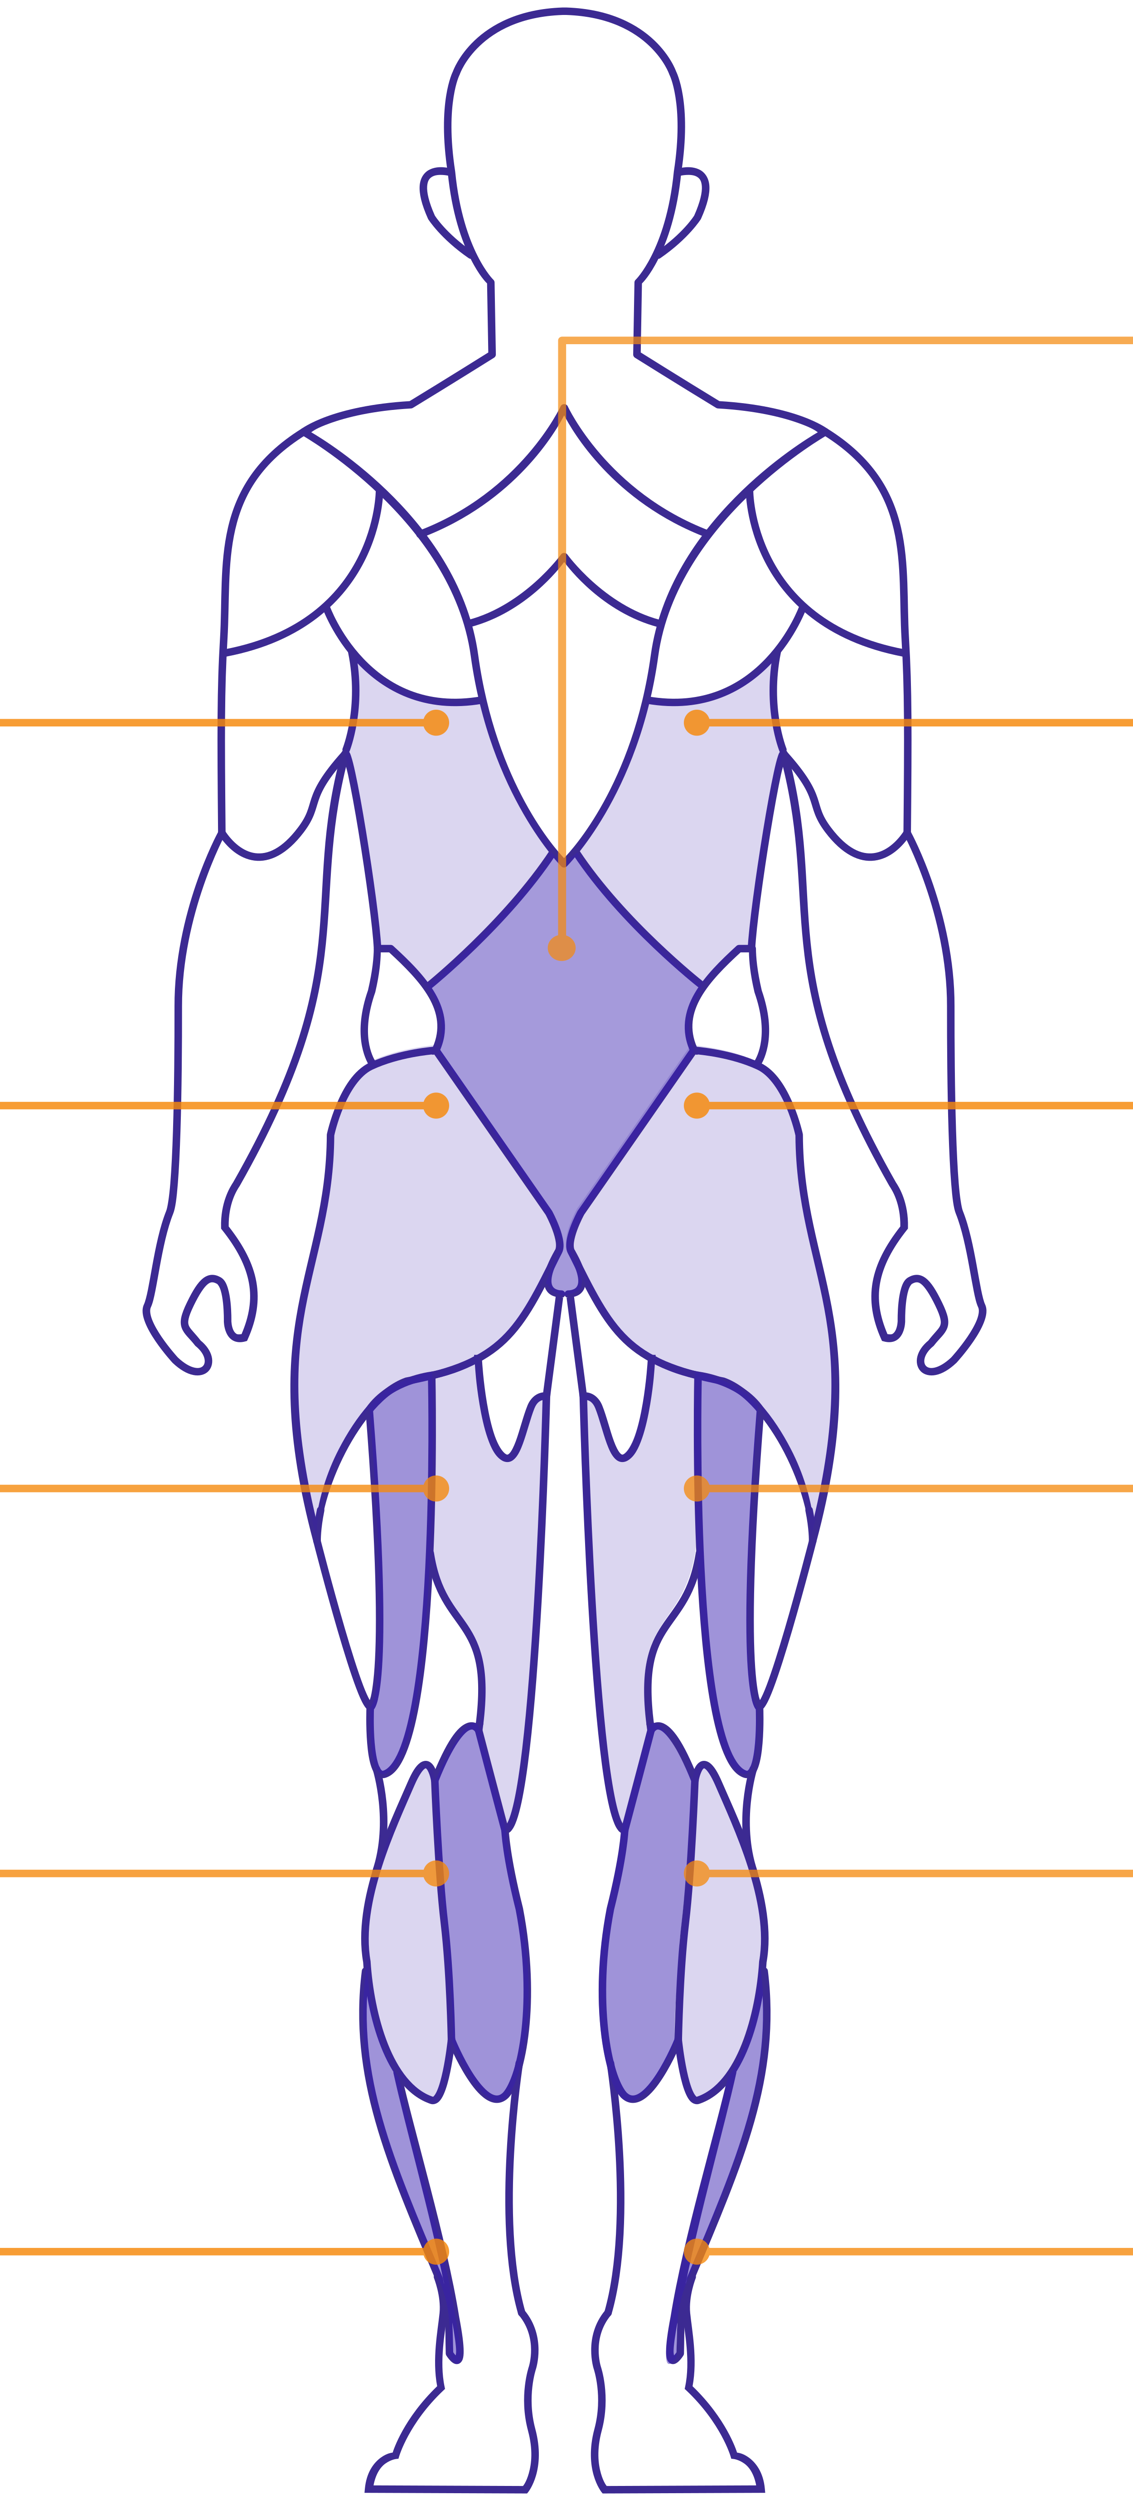 <svg width="151" height="333" viewBox="0 0 151 333" fill="none" xmlns="http://www.w3.org/2000/svg">
<g clip-path="url(#clip0)">
<path d="M63.916 229.112C63.792 229.11 63.672 229.155 63.579 229.237C63.486 229.319 63.427 229.432 63.413 229.555C63.378 229.832 63.341 230.116 63.3 230.406L63.287 230.505L63.311 230.602C63.311 230.602 65.288 238.163 66.822 243.913L66.926 244.309L67.338 244.283C67.63 244.265 67.876 244.113 68.062 243.926C68.137 243.853 68.188 243.757 68.205 243.654C68.223 243.55 68.207 243.444 68.16 243.349C68.114 243.255 68.038 243.178 67.945 243.129C67.851 243.08 67.744 243.062 67.639 243.077C66.152 237.488 64.333 230.541 64.307 230.443C64.343 230.184 64.378 229.927 64.409 229.677C64.419 229.607 64.413 229.536 64.393 229.468C64.373 229.4 64.338 229.337 64.291 229.284C64.245 229.23 64.187 229.187 64.123 229.158C64.058 229.128 63.988 229.112 63.916 229.112L63.916 229.112Z" fill="#3C2A92"/>
<path d="M57.301 206.371C57.231 206.376 57.163 206.395 57.102 206.428C57.04 206.46 56.985 206.505 56.942 206.56C56.899 206.615 56.868 206.678 56.851 206.745C56.833 206.813 56.831 206.883 56.842 206.952C57.7 212.442 59.899 214.607 61.523 217.053C63.146 219.5 64.32 222.286 63.413 229.555C63.405 229.62 63.41 229.686 63.427 229.749C63.445 229.812 63.475 229.871 63.515 229.923C63.556 229.974 63.606 230.017 63.663 230.05C63.721 230.082 63.784 230.103 63.849 230.111C63.915 230.119 63.981 230.114 64.045 230.097C64.108 230.079 64.168 230.049 64.22 230.009C64.272 229.969 64.315 229.919 64.348 229.862C64.38 229.805 64.401 229.742 64.409 229.677C65.334 222.268 64.062 219.07 62.361 216.506C60.661 213.943 58.658 212.077 57.834 206.798C57.816 206.673 57.751 206.559 57.652 206.48C57.553 206.401 57.428 206.362 57.301 206.371Z" fill="#3C2A92"/>
<path d="M58.078 139.39C58.072 139.391 58.067 139.392 58.062 139.393C58.062 139.393 53.179 139.713 49.234 141.557C47.108 142.551 45.746 144.949 44.855 147.062C43.965 149.174 43.565 151.058 43.565 151.058C43.558 151.091 43.555 151.125 43.555 151.159C43.515 160.274 41.137 166.48 39.716 174.127C38.295 181.774 37.87 190.815 41.775 205.412C41.808 205.53 41.884 205.632 41.989 205.698C42.093 205.764 42.218 205.789 42.34 205.768C42.462 205.748 42.572 205.684 42.649 205.588C42.726 205.492 42.765 205.371 42.758 205.248C42.547 202.42 43.858 197.696 46.046 193.474C48.232 189.254 51.308 185.53 54.331 184.44C54.333 184.439 54.334 184.437 54.336 184.437C60.797 183.215 64.651 181.545 67.503 178.811C70.37 176.062 72.204 172.32 74.834 167.005L74.8 167.06C75.138 166.556 75.149 165.948 75.068 165.335C74.986 164.722 74.79 164.081 74.572 163.488C74.135 162.303 73.589 161.3 73.589 161.3C73.58 161.285 73.57 161.27 73.56 161.256L58.508 139.606C58.46 139.537 58.396 139.481 58.321 139.443C58.245 139.406 58.162 139.387 58.078 139.39V139.39ZM57.857 140.422L72.716 161.795C72.725 161.812 73.228 162.737 73.631 163.83C73.834 164.381 74.005 164.969 74.071 165.465C74.137 165.962 74.078 166.341 73.966 166.507C73.955 166.526 73.944 166.545 73.935 166.565C71.304 171.88 69.5 175.514 66.809 178.094C64.118 180.674 60.498 182.275 54.071 183.481C54.046 183.486 54.02 183.493 53.995 183.502C50.505 184.758 47.404 188.675 45.154 193.018C43.475 196.26 42.547 199.537 42.147 202.422C39.082 189.654 39.4 181.332 40.705 174.309C42.102 166.788 44.495 160.482 44.551 151.248C44.554 151.233 44.934 149.455 45.781 147.447C46.631 145.431 47.968 143.25 49.661 142.459C53.178 140.814 57.435 140.455 57.858 140.422L57.857 140.422Z" fill="#3C2A92"/>
<path d="M42.724 200.65C42.608 200.652 42.496 200.693 42.408 200.767C42.32 200.841 42.26 200.944 42.239 201.057C41.716 203.624 41.756 205.297 41.756 205.297V205.355L41.772 205.407C41.772 205.407 43.313 211.433 44.999 217.189C45.843 220.067 46.719 222.877 47.467 224.85C47.84 225.837 48.173 226.604 48.489 227.114C48.647 227.369 48.771 227.574 49.058 227.721C49.202 227.794 49.439 227.833 49.635 227.749C49.831 227.666 49.938 227.518 50.005 227.387C50.141 227.123 50.246 226.808 50.34 226.439C50.357 226.375 50.361 226.309 50.352 226.244C50.343 226.179 50.321 226.116 50.287 226.059C50.253 226.002 50.208 225.953 50.155 225.913C50.102 225.874 50.041 225.845 49.977 225.829C49.913 225.813 49.846 225.81 49.78 225.82C49.715 225.83 49.652 225.853 49.595 225.887C49.538 225.921 49.489 225.966 49.45 226.019C49.411 226.072 49.383 226.133 49.367 226.197C49.339 226.308 49.308 226.356 49.278 226.45C49.044 226.046 48.744 225.393 48.405 224.498C47.677 222.577 46.801 219.78 45.962 216.913C44.293 211.215 42.782 205.309 42.763 205.235C42.762 205.205 42.722 203.707 43.222 201.255C43.238 201.181 43.237 201.105 43.219 201.032C43.202 200.959 43.168 200.891 43.12 200.833C43.072 200.775 43.011 200.728 42.943 200.696C42.874 200.665 42.799 200.649 42.724 200.65V200.65Z" fill="#3C2A92"/>
<path d="M57.498 182.692L57.467 182.694C57.467 182.694 51.666 183.332 48.801 187.482L48.702 187.628L48.715 187.803C50.234 207.097 50.263 217.016 49.916 222.076C49.742 224.606 49.471 225.921 49.265 226.564C49.166 226.876 49.086 227.017 49.05 227.07L48.846 227.148L48.833 227.473C48.833 227.473 48.739 229.877 48.935 232.212C49.033 233.379 49.196 234.527 49.512 235.403C49.669 235.84 49.862 236.219 50.167 236.502C50.473 236.785 50.959 236.923 51.394 236.786C52.573 236.416 53.403 235.219 54.105 233.551C54.808 231.883 55.377 229.684 55.849 227.119C56.794 221.989 57.348 215.409 57.671 208.903C58.318 195.89 58.036 183.179 58.036 183.179L58.025 182.692H57.535L57.498 182.692ZM57.039 183.83C57.059 184.776 57.289 196.4 56.67 208.853C56.347 215.336 55.79 221.89 54.861 226.939C54.396 229.464 53.835 231.613 53.18 233.168C52.525 234.723 51.768 235.623 51.093 235.835C50.959 235.877 50.959 235.874 50.849 235.773C50.739 235.671 50.586 235.422 50.458 235.067C50.202 234.356 50.029 233.254 49.934 232.128C49.752 229.959 49.834 227.845 49.84 227.682C49.848 227.671 49.857 227.665 49.866 227.653C49.98 227.489 50.099 227.252 50.222 226.866C50.469 226.094 50.738 224.719 50.915 222.143C51.266 217.018 51.226 207.08 49.727 187.951C52.053 184.715 56.218 183.961 57.039 183.83V183.83Z" fill="#3C2A92"/>
<path d="M63.18 180.459L63.19 180.647C60.841 182.069 57.656 182.664 57.467 182.694C57.402 182.705 57.339 182.728 57.283 182.762C57.227 182.797 57.178 182.842 57.14 182.895C57.101 182.948 57.073 183.008 57.058 183.072C57.043 183.136 57.041 183.202 57.051 183.266C57.062 183.331 57.085 183.393 57.119 183.449C57.154 183.504 57.199 183.553 57.253 183.591C57.306 183.629 57.367 183.657 57.431 183.672C57.495 183.687 57.562 183.69 57.627 183.679C57.868 183.64 60.784 183.059 63.29 181.679C63.326 182.24 63.441 184.266 63.906 187.037C64.169 188.602 64.518 190.219 64.992 191.572C65.465 192.925 66.025 194.045 66.95 194.56C67.253 194.728 67.609 194.786 67.925 194.701C68.242 194.615 68.492 194.418 68.699 194.182C69.112 193.712 69.406 193.056 69.685 192.301C70.243 190.792 70.708 188.871 71.224 187.592C71.523 186.85 71.907 186.616 72.218 186.508C72.269 186.49 72.259 186.508 72.304 186.497C72.291 187.029 71.975 199.673 71.182 213.31C70.777 220.27 70.254 227.35 69.598 232.912C69.271 235.693 68.91 238.096 68.518 239.904C68.322 240.808 68.115 241.563 67.91 242.134C67.704 242.704 67.481 243.09 67.346 243.225C67.253 243.319 67.201 243.447 67.202 243.579C67.203 243.712 67.257 243.838 67.351 243.931C67.446 244.024 67.575 244.076 67.708 244.075C67.841 244.074 67.968 244.02 68.062 243.926C68.399 243.586 68.628 243.105 68.856 242.47C69.085 241.835 69.294 241.046 69.496 240.115C69.9 238.252 70.265 235.826 70.595 233.027C71.254 227.428 71.776 220.338 72.181 213.367C72.992 199.426 73.332 185.963 73.332 185.963L73.343 185.541L72.923 185.463C72.923 185.463 72.44 185.374 71.888 185.565C71.335 185.756 70.685 186.248 70.293 187.219C69.728 188.621 69.268 190.54 68.744 191.957C68.482 192.666 68.191 193.245 67.944 193.526C67.821 193.666 67.721 193.724 67.664 193.739C67.606 193.755 67.567 193.76 67.441 193.69C66.962 193.423 66.381 192.506 65.938 191.244C65.496 189.981 65.152 188.405 64.895 186.873C64.405 183.952 64.26 181.459 64.245 181.207L65.401 180.459L63.18 180.459Z" fill="#3C2A92"/>
<path d="M56.9 234.548C56.585 234.497 56.252 234.605 55.972 234.811C55.413 235.225 54.918 236.004 54.307 237.419C51.937 242.913 46.93 253.052 48.398 261.361C48.623 264.885 49.349 269.044 50.763 272.606C52.181 276.182 54.298 279.201 57.391 280.228L57.396 280.231H57.404C57.809 280.353 58.242 280.176 58.51 279.916C58.778 279.656 58.97 279.318 59.147 278.921C59.503 278.127 59.777 277.085 59.999 276.029C60.445 273.918 60.668 271.757 60.668 271.757L60.671 271.729V271.697C60.671 271.697 60.514 262.697 59.716 256.023C58.928 249.443 58.447 237.125 58.447 237.125L58.411 236.143L58.251 236.27C58.131 235.858 57.969 235.372 57.632 234.983C57.459 234.784 57.216 234.599 56.901 234.548L56.9 234.548ZM56.74 235.53C56.751 235.532 56.796 235.548 56.871 235.635C57.022 235.808 57.199 236.222 57.301 236.578C57.403 236.929 57.447 237.206 57.448 237.213C57.448 237.213 57.451 237.221 57.451 237.221C57.454 237.298 57.922 249.484 58.72 256.141C59.506 262.711 59.666 271.648 59.667 271.684C59.663 271.714 59.447 273.795 59.019 275.824C58.803 276.845 58.531 277.848 58.232 278.515C58.083 278.848 57.92 279.094 57.808 279.202C57.699 279.308 57.723 279.284 57.697 279.275C55.048 278.389 53.057 275.671 51.696 272.239C50.333 268.803 49.609 264.703 49.391 261.259V261.231L49.386 261.202C48.003 253.416 52.836 243.363 55.23 237.812C55.811 236.466 56.31 235.804 56.57 235.611C56.7 235.515 56.73 235.529 56.74 235.53L56.74 235.53Z" fill="#3C2A92"/>
<path d="M67.283 243.283C67.15 243.289 67.025 243.347 66.936 243.445C66.846 243.543 66.8 243.672 66.806 243.804C66.806 243.804 66.929 247.223 68.725 254.372C69.895 260.459 69.976 266.02 69.504 270.335C69.268 272.492 68.894 274.339 68.453 275.774C68.013 277.203 67.49 278.22 67.052 278.705C66.751 278.999 66.498 279.1 66.232 279.103C65.961 279.107 65.643 278.999 65.288 278.762C64.577 278.288 63.779 277.319 63.08 276.24C61.708 274.121 60.717 271.692 60.681 271.603C60.678 271.475 60.625 271.354 60.533 271.263C60.442 271.173 60.319 271.121 60.19 271.118C60.061 271.116 59.936 271.162 59.841 271.249C59.746 271.335 59.688 271.455 59.679 271.583C59.677 271.614 59.674 271.639 59.672 271.661L59.661 271.783L59.706 271.893C59.706 271.893 60.767 274.511 62.236 276.779C62.97 277.914 63.797 278.969 64.729 279.59C65.195 279.901 65.704 280.108 66.245 280.101C66.785 280.094 67.323 279.853 67.773 279.405L67.784 279.395L67.792 279.387C68.42 278.697 68.948 277.575 69.412 276.063C69.877 274.551 70.261 272.653 70.503 270.444C70.986 266.026 70.898 260.372 69.708 254.184L69.706 254.17L69.703 254.155C67.914 247.043 67.81 243.769 67.81 243.769C67.809 243.702 67.794 243.637 67.766 243.576C67.739 243.515 67.699 243.46 67.65 243.415C67.601 243.369 67.543 243.334 67.48 243.311C67.417 243.288 67.35 243.278 67.283 243.282L67.283 243.283Z" fill="#3C2A92"/>
<path d="M62.207 229.515C60.954 230.026 59.531 231.807 57.48 236.96C57.456 237.021 57.444 237.086 57.445 237.152C57.446 237.217 57.461 237.282 57.487 237.342C57.513 237.402 57.551 237.456 57.598 237.501C57.646 237.547 57.702 237.582 57.763 237.606C57.824 237.63 57.89 237.642 57.956 237.641C58.021 237.64 58.086 237.626 58.147 237.599C58.207 237.573 58.262 237.536 58.307 237.489C58.353 237.442 58.389 237.386 58.413 237.325C60.431 232.255 61.932 230.704 62.587 230.438C62.915 230.304 63.025 230.38 63.154 230.477C63.282 230.573 63.348 230.698 63.348 230.698C63.377 230.757 63.418 230.809 63.467 230.852C63.517 230.895 63.575 230.928 63.637 230.949C63.7 230.97 63.766 230.979 63.831 230.974C63.897 230.97 63.961 230.953 64.02 230.923C64.079 230.894 64.132 230.854 64.175 230.805C64.219 230.755 64.252 230.698 64.273 230.636C64.294 230.574 64.302 230.508 64.298 230.443C64.294 230.378 64.276 230.314 64.247 230.255C64.247 230.255 64.092 229.936 63.759 229.685C63.427 229.434 62.834 229.26 62.207 229.515Z" fill="#3C2A92"/>
<path d="M50.165 235.134C50.086 235.136 50.009 235.156 49.94 235.192C49.87 235.229 49.811 235.281 49.765 235.344C49.72 235.408 49.69 235.481 49.678 235.558C49.667 235.635 49.673 235.714 49.698 235.788C49.698 235.788 51.827 242.649 49.64 249.154C49.619 249.216 49.611 249.282 49.616 249.347C49.62 249.412 49.638 249.476 49.667 249.535C49.697 249.593 49.738 249.645 49.787 249.688C49.837 249.731 49.895 249.764 49.958 249.785C50.02 249.805 50.086 249.814 50.152 249.809C50.217 249.804 50.282 249.787 50.34 249.758C50.399 249.728 50.452 249.688 50.495 249.638C50.538 249.589 50.571 249.531 50.592 249.469C52.907 242.583 50.655 235.491 50.655 235.491C50.624 235.387 50.559 235.295 50.47 235.231C50.382 235.166 50.274 235.132 50.165 235.134V235.134Z" fill="#3C2A92"/>
<path d="M74.341 166.281C74.26 166.288 74.181 166.315 74.113 166.36C74.044 166.404 73.987 166.465 73.948 166.536C73.086 168.021 72.664 169.142 72.535 170.032C72.405 170.922 72.59 171.605 72.951 172.059C73.276 172.466 73.692 172.625 74.055 172.725L72.333 185.888C72.322 185.954 72.324 186.022 72.34 186.087C72.356 186.152 72.384 186.213 72.424 186.266C72.464 186.32 72.515 186.365 72.573 186.399C72.631 186.433 72.695 186.455 72.762 186.464C72.829 186.473 72.896 186.468 72.961 186.45C73.026 186.432 73.087 186.402 73.139 186.36C73.192 186.319 73.236 186.267 73.268 186.208C73.3 186.149 73.32 186.085 73.326 186.018L75.049 172.861H74.863H74.832V172.858C74.833 172.858 74.863 172.861 74.863 172.861C74.992 172.852 75.113 172.793 75.199 172.698C75.286 172.602 75.332 172.477 75.328 172.348C75.324 172.22 75.27 172.098 75.178 172.008C75.085 171.918 74.961 171.867 74.832 171.866H74.803C74.803 171.866 74.083 171.874 73.738 171.441C73.566 171.225 73.427 170.875 73.528 170.175C73.63 169.475 73.993 168.45 74.816 167.034C74.863 166.955 74.888 166.864 74.887 166.772C74.886 166.68 74.86 166.59 74.811 166.512C74.762 166.435 74.692 166.372 74.609 166.331C74.526 166.29 74.433 166.272 74.341 166.281L74.341 166.281Z" fill="#3C2A92"/>
<path d="M69.174 274.308C69.058 274.314 68.948 274.361 68.863 274.438C68.778 274.516 68.723 274.621 68.707 274.735C68.707 274.735 67.887 279.948 67.519 286.725C67.151 293.503 67.222 301.848 69.05 308.206C69.068 308.269 69.099 308.327 69.14 308.379C69.181 308.43 69.231 308.473 69.289 308.504C69.346 308.536 69.41 308.556 69.475 308.564C69.541 308.571 69.607 308.566 69.67 308.548C69.734 308.53 69.793 308.5 69.844 308.459C69.896 308.419 69.939 308.368 69.971 308.311C70.003 308.254 70.023 308.191 70.031 308.126C70.039 308.061 70.033 307.995 70.015 307.932C68.249 301.791 68.155 293.506 68.521 286.78C68.886 280.054 69.698 274.888 69.698 274.888C69.71 274.814 69.706 274.739 69.685 274.667C69.664 274.594 69.627 274.528 69.577 274.472C69.526 274.416 69.464 274.373 69.394 274.344C69.324 274.316 69.249 274.303 69.174 274.308Z" fill="#3C2A92"/>
<path d="M50.317 125.855C50.184 125.855 50.057 125.907 49.964 126C49.87 126.092 49.817 126.218 49.816 126.35C49.809 127.478 49.661 129.257 49.04 131.919L49.056 131.867C47.013 137.686 48.615 141.024 49.244 141.995C49.28 142.05 49.326 142.097 49.38 142.135C49.434 142.172 49.495 142.198 49.56 142.212C49.624 142.226 49.691 142.227 49.756 142.216C49.821 142.204 49.882 142.18 49.938 142.145C49.993 142.109 50.041 142.063 50.079 142.009C50.116 141.956 50.143 141.895 50.157 141.831C50.171 141.767 50.172 141.701 50.16 141.637C50.149 141.572 50.124 141.511 50.089 141.456C49.594 140.693 48.051 137.753 50.002 132.195C50.008 132.178 50.014 132.16 50.018 132.143C50.599 129.652 50.717 128.057 50.749 126.85L51.864 126.852C53.893 128.719 55.919 130.718 57.134 132.828C58.341 134.927 58.722 137.084 57.679 139.481L57.627 139.494C57.559 139.507 57.495 139.533 57.439 139.571C57.382 139.609 57.334 139.659 57.297 139.716C57.26 139.773 57.235 139.838 57.224 139.905C57.214 139.972 57.217 140.041 57.233 140.107C57.25 140.173 57.281 140.234 57.322 140.288C57.364 140.342 57.417 140.387 57.477 140.42C57.537 140.453 57.603 140.473 57.671 140.48C57.739 140.486 57.808 140.479 57.873 140.458L58.219 140.372C58.291 140.354 58.358 140.32 58.415 140.272C58.472 140.225 58.518 140.166 58.55 140.099C59.851 137.318 59.35 134.671 58.004 132.333C56.659 129.995 54.501 127.905 52.409 125.988C52.316 125.902 52.195 125.855 52.068 125.855L50.317 125.855Z" fill="#3C2A92"/>
<path d="M58.308 302.764C58.225 302.764 58.144 302.784 58.071 302.823C57.998 302.862 57.936 302.918 57.89 302.987C57.844 303.056 57.816 303.135 57.809 303.216C57.801 303.298 57.814 303.381 57.847 303.457C57.847 303.457 58.805 305.837 58.578 308.107C58.355 310.343 57.577 314.205 58.261 317.831C53.778 322.146 52.434 326.338 52.333 326.669C52.089 326.712 51.558 326.763 50.77 327.328C49.818 328.012 48.828 329.298 48.628 331.488L48.578 332.03L70.246 332.116L70.398 331.931C70.398 331.931 71.028 331.14 71.439 329.717C71.849 328.294 72.064 326.199 71.342 323.512C70.18 319.19 71.431 315.541 71.431 315.541L71.433 315.538V315.533C71.433 315.533 72.844 311.242 69.926 307.742C69.885 307.688 69.834 307.643 69.775 307.609C69.716 307.576 69.651 307.554 69.583 307.546C69.516 307.538 69.448 307.544 69.383 307.563C69.317 307.583 69.257 307.615 69.205 307.658C69.153 307.701 69.11 307.754 69.079 307.814C69.048 307.874 69.029 307.94 69.025 308.007C69.02 308.074 69.029 308.142 69.052 308.205C69.074 308.269 69.109 308.328 69.155 308.377C71.715 311.447 70.479 315.226 70.479 315.226C70.475 315.238 69.129 319.144 70.371 323.767C71.048 326.283 70.838 328.178 70.474 329.443C70.145 330.583 69.786 331.013 69.703 331.121L49.784 331.038C50.065 329.532 50.699 328.608 51.357 328.136C52.106 327.599 52.776 327.524 52.776 327.524L53.106 327.485L53.201 327.167C53.201 327.167 54.476 322.753 59.11 318.378L59.312 318.188L59.255 317.914C58.529 314.495 59.333 310.623 59.575 308.205C59.834 305.602 58.777 303.081 58.777 303.081C58.741 302.988 58.676 302.907 58.592 302.85C58.509 302.793 58.41 302.763 58.308 302.764L58.308 302.764Z" fill="#3C2A92"/>
<path d="M48.723 262.041C48.598 262.04 48.478 262.085 48.386 262.168C48.293 262.25 48.235 262.364 48.222 262.486C46.462 276.731 51.512 288.054 58.002 303.545C59.594 307.348 59.299 309.942 59.407 313.486C59.409 313.573 59.434 313.658 59.48 313.733C59.48 313.733 59.65 314.009 59.889 314.285C60.009 314.423 60.144 314.566 60.317 314.687C60.49 314.807 60.734 314.941 61.053 314.866C61.373 314.792 61.581 314.504 61.672 314.223C61.764 313.942 61.795 313.607 61.793 313.147C61.788 312.231 61.621 310.815 61.198 308.614C61.197 308.609 61.196 308.604 61.195 308.599C59.52 298.151 55.182 283.883 53.418 275.92C53.404 275.856 53.378 275.795 53.34 275.742C53.302 275.688 53.254 275.642 53.199 275.607C53.143 275.571 53.081 275.547 53.016 275.536C52.952 275.524 52.885 275.526 52.821 275.54C52.756 275.554 52.695 275.58 52.641 275.618C52.587 275.655 52.541 275.703 52.505 275.758C52.47 275.813 52.446 275.874 52.434 275.939C52.422 276.003 52.424 276.07 52.438 276.134C53.987 283.126 57.225 294.525 59.194 304.233C59.064 303.854 59.095 303.563 58.927 303.162C52.434 287.661 47.494 276.559 49.218 262.606C49.228 262.536 49.222 262.464 49.202 262.396C49.181 262.328 49.146 262.265 49.099 262.212C49.052 262.158 48.995 262.115 48.929 262.086C48.865 262.056 48.794 262.041 48.722 262.041L48.723 262.041ZM60.283 309.331C60.594 311.07 60.787 312.451 60.791 313.152C60.793 313.45 60.762 313.584 60.736 313.72C60.705 313.689 60.681 313.673 60.65 313.637C60.513 313.479 60.447 313.371 60.403 313.303C60.365 311.918 60.355 310.634 60.283 309.331V309.331Z" fill="#3C2A92"/>
<path d="M74.939 1C69.094 1.203 65.421 3.317 63.238 5.4C61.092 7.447 60.38 9.452 60.356 9.521C60.347 9.538 59.804 10.6 59.459 12.78C59.112 14.977 58.954 18.327 59.674 22.996C60.213 28.384 61.536 32.116 62.739 34.505C63.866 36.741 64.78 37.619 64.913 37.753L65.076 46.949C64.83 47.102 59.462 50.465 54.59 53.427C49.469 53.734 45.873 54.626 43.568 55.464C41.238 56.311 40.162 57.123 40.162 57.123C40.096 57.174 40.044 57.239 40.011 57.314C39.977 57.389 39.962 57.472 39.968 57.554C39.974 57.636 40.001 57.715 40.045 57.784C40.089 57.854 40.15 57.911 40.222 57.952C40.222 57.952 60.242 69.246 62.739 87.377C65.301 105.973 74.816 115.406 74.816 115.406C74.909 115.499 75.036 115.551 75.168 115.552C75.3 115.552 75.427 115.501 75.521 115.409C75.521 115.409 85.17 105.976 87.732 87.377C90.229 69.246 110.249 57.952 110.249 57.952C110.321 57.911 110.381 57.854 110.425 57.784C110.469 57.714 110.496 57.635 110.501 57.553C110.507 57.471 110.492 57.389 110.458 57.314C110.424 57.239 110.372 57.173 110.306 57.123C110.306 57.123 109.233 56.311 106.903 55.464C104.598 54.626 101.002 53.734 95.88 53.427C91.01 50.465 85.643 47.104 85.395 46.949L85.555 37.758C85.686 37.627 86.601 36.744 87.729 34.505C88.934 32.112 90.262 28.376 90.799 22.975C91.516 18.319 91.358 14.973 91.012 12.78C90.666 10.591 90.111 9.516 90.107 9.508C90.076 9.419 89.368 7.436 87.234 5.4C85.05 3.317 81.377 1.203 75.532 1C75.526 1 75.519 1 75.513 1H74.957C74.951 1 74.945 1 74.939 1ZM74.973 1.995H75.495C81.114 2.19 84.514 4.187 86.539 6.119C88.563 8.051 89.187 9.885 89.187 9.885C89.195 9.91 89.204 9.933 89.216 9.956C89.216 9.956 89.69 10.843 90.02 12.933C90.351 15.023 90.512 18.271 89.805 22.848C89.804 22.856 89.803 22.865 89.803 22.874C89.278 28.163 87.983 31.775 86.832 34.059C85.681 36.343 84.709 37.266 84.709 37.266C84.613 37.358 84.559 37.483 84.556 37.615L84.386 47.214C84.384 47.3 84.405 47.384 84.446 47.459C84.487 47.535 84.546 47.598 84.619 47.644C84.619 47.644 90.425 51.28 95.445 54.331C95.516 54.374 95.596 54.399 95.679 54.404C100.8 54.696 104.323 55.59 106.557 56.402C108.29 57.032 108.662 57.353 108.993 57.574C106.848 58.825 89.172 69.571 86.738 87.242C84.364 104.478 76.159 113.285 75.172 114.297C74.196 113.281 66.107 104.476 63.733 87.242C61.299 69.571 43.623 58.825 41.478 57.574C41.81 57.353 42.179 57.031 43.911 56.402C46.145 55.59 49.671 54.696 54.792 54.404C54.874 54.399 54.953 54.374 55.023 54.331C60.043 51.28 65.849 47.644 65.849 47.644C65.922 47.599 65.983 47.535 66.024 47.46C66.065 47.385 66.086 47.3 66.085 47.214L65.915 37.615C65.913 37.55 65.899 37.485 65.872 37.425C65.846 37.365 65.808 37.311 65.76 37.266C65.76 37.266 64.787 36.343 63.636 34.059C62.485 31.775 61.193 28.163 60.668 22.874C60.667 22.865 60.666 22.856 60.665 22.848C59.959 18.271 60.12 15.023 60.45 12.933C60.781 10.843 61.255 9.956 61.255 9.956C61.267 9.933 61.276 9.91 61.284 9.885C61.284 9.885 61.907 8.051 63.932 6.119C65.957 4.187 69.355 2.19 74.973 1.995Z" fill="#3C2A92"/>
<path d="M40.471 57.017C40.376 57.017 40.282 57.044 40.201 57.095C34.11 60.89 31.492 65.467 30.38 70.291C29.267 75.116 29.61 80.176 29.318 85.095C28.921 91.755 28.942 97.561 29.063 110.827C28.946 111.042 23.221 121.601 23.256 134.05C23.264 139.074 23.218 145.331 23.051 150.622C22.968 153.268 22.854 155.675 22.703 157.557C22.551 159.439 22.325 160.849 22.152 161.279C21.292 163.413 20.749 166.133 20.311 168.531C20.093 169.73 19.902 170.85 19.719 171.761C19.536 172.673 19.345 173.393 19.194 173.71C18.845 174.446 19.013 175.289 19.336 176.127C19.659 176.965 20.171 177.831 20.71 178.623C21.788 180.207 22.988 181.509 22.988 181.509L22.999 181.522L23.012 181.533C23.996 182.461 24.914 182.97 25.736 183.14C26.558 183.311 27.313 183.118 27.781 182.627C28.249 182.136 28.393 181.405 28.211 180.674C28.029 179.942 27.534 179.19 26.709 178.524L26.79 178.61C25.97 177.548 25.352 177.027 25.17 176.565C25.079 176.335 25.049 176.095 25.136 175.68C25.222 175.265 25.439 174.693 25.823 173.903C26.597 172.311 27.227 171.401 27.695 171.035C27.928 170.852 28.098 170.799 28.271 170.796C28.445 170.792 28.652 170.85 28.919 171.001C29.03 171.064 29.254 171.373 29.407 171.861C29.559 172.348 29.662 172.978 29.727 173.588C29.856 174.809 29.834 175.953 29.834 175.953V175.959V175.967C29.834 175.967 29.825 176.753 30.159 177.511C30.327 177.891 30.593 178.287 31.03 178.538C31.466 178.788 32.048 178.852 32.697 178.668L32.923 178.603L33.017 178.392C34.209 175.738 34.611 173.232 34.166 170.739C33.731 168.306 32.475 165.901 30.479 163.354C30.434 160.352 31.529 158.583 31.932 157.987L31.942 157.972L31.953 157.953C40.311 143.229 42.583 133.876 43.431 125.71C44.233 117.993 43.872 111.307 46.119 102.13C46.206 102.476 46.274 102.683 46.373 103.138C46.786 105.04 47.289 107.806 47.779 110.794C48.758 116.77 49.694 123.68 49.816 126.376C49.817 126.443 49.832 126.508 49.859 126.569C49.886 126.63 49.925 126.685 49.974 126.73C50.023 126.776 50.08 126.811 50.143 126.834C50.206 126.857 50.273 126.868 50.339 126.865C50.406 126.862 50.472 126.846 50.532 126.817C50.593 126.788 50.647 126.748 50.691 126.699C50.736 126.649 50.77 126.591 50.792 126.528C50.813 126.465 50.822 126.398 50.817 126.332C50.689 123.487 49.75 116.629 48.767 110.632C48.276 107.634 47.774 104.861 47.354 102.927C47.144 101.959 46.957 101.208 46.79 100.713C46.706 100.465 46.659 100.298 46.502 100.103C46.462 100.054 46.415 99.998 46.321 99.944C46.227 99.89 46.061 99.848 45.907 99.887C45.598 99.965 45.536 100.171 45.495 100.283L45.487 100.304L45.482 100.324C42.718 110.511 43.27 117.544 42.432 125.608C41.594 133.672 39.387 142.828 31.079 157.464L31.1 157.433C30.657 158.089 29.375 160.144 29.462 163.486L29.467 163.653L29.569 163.783C31.589 166.32 32.772 168.632 33.18 170.913C33.571 173.104 33.219 175.299 32.191 177.699C31.925 177.73 31.67 177.753 31.53 177.673C31.343 177.565 31.189 177.365 31.077 177.11C30.852 176.6 30.836 175.962 30.836 175.962C30.836 175.95 30.862 174.775 30.726 173.484C30.657 172.835 30.549 172.159 30.364 171.567C30.179 170.975 29.94 170.431 29.417 170.134C29.051 169.927 28.661 169.792 28.25 169.801C27.839 169.809 27.434 169.972 27.073 170.254C26.351 170.819 25.716 171.827 24.918 173.469C24.516 174.295 24.27 174.93 24.155 175.48C24.04 176.029 24.072 176.511 24.236 176.928C24.565 177.762 25.241 178.238 25.996 179.215L26.032 179.262L26.077 179.298C26.766 179.854 27.118 180.44 27.236 180.914C27.354 181.387 27.253 181.732 27.052 181.942C26.852 182.153 26.512 182.285 25.941 182.166C25.37 182.048 24.596 181.649 23.709 180.815C23.69 180.793 22.56 179.561 21.541 178.064C21.027 177.309 20.55 176.491 20.272 175.771C19.994 175.051 19.947 174.46 20.102 174.135C20.345 173.624 20.514 172.89 20.702 171.955C20.89 171.021 21.08 169.904 21.297 168.712C21.732 166.328 22.279 163.648 23.083 161.653C23.387 160.897 23.547 159.546 23.701 157.636C23.855 155.726 23.969 153.31 24.053 150.655C24.221 145.344 24.268 139.08 24.26 134.048C24.226 121.784 30.005 111.164 30.005 111.164L30.067 111.049L30.065 110.922C29.942 97.545 29.921 91.806 30.316 85.156C30.614 80.153 30.289 75.145 31.357 70.514C32.426 65.882 34.837 61.613 40.733 57.94C40.826 57.883 40.898 57.797 40.937 57.697C40.977 57.596 40.982 57.485 40.953 57.38C40.923 57.276 40.86 57.184 40.773 57.119C40.686 57.053 40.58 57.018 40.471 57.018L40.471 57.017Z" fill="#3C2A92"/>
<path d="M59.092 22.277C58.539 22.238 57.824 22.283 57.178 22.629C56.532 22.975 56.004 23.69 55.93 24.744C55.857 25.798 56.166 27.193 57.042 29.144L57.057 29.175L57.073 29.204C57.073 29.204 58.683 31.776 62.453 34.377C62.507 34.417 62.569 34.446 62.634 34.462C62.7 34.478 62.768 34.481 62.834 34.47C62.901 34.459 62.964 34.436 63.021 34.4C63.078 34.364 63.127 34.318 63.166 34.263C63.204 34.208 63.231 34.145 63.245 34.08C63.259 34.014 63.259 33.947 63.246 33.881C63.233 33.816 63.206 33.753 63.168 33.698C63.13 33.643 63.082 33.596 63.025 33.559C59.432 31.081 57.98 28.754 57.952 28.709C57.13 26.866 56.874 25.599 56.929 24.814C56.984 24.024 57.271 23.711 57.653 23.507C58.417 23.098 59.766 23.403 59.766 23.403C59.83 23.42 59.896 23.425 59.961 23.417C60.027 23.41 60.09 23.389 60.148 23.357C60.205 23.325 60.256 23.282 60.296 23.23C60.337 23.178 60.367 23.119 60.385 23.056C60.403 22.993 60.408 22.927 60.4 22.862C60.392 22.797 60.371 22.734 60.339 22.677C60.306 22.62 60.263 22.57 60.211 22.529C60.159 22.489 60.1 22.459 60.036 22.441C60.036 22.441 59.645 22.317 59.092 22.277Z" fill="#3C2A92"/>
<path d="M50.571 64.719C50.438 64.723 50.313 64.778 50.222 64.874C50.13 64.969 50.081 65.096 50.083 65.227C50.083 65.227 50.118 69.555 47.626 74.389C45.135 79.222 40.161 84.534 29.957 86.481C29.89 86.49 29.824 86.513 29.766 86.547C29.707 86.582 29.656 86.628 29.616 86.683C29.576 86.739 29.548 86.801 29.533 86.867C29.519 86.934 29.518 87.002 29.53 87.069C29.543 87.135 29.57 87.199 29.608 87.255C29.647 87.311 29.696 87.359 29.754 87.395C29.811 87.432 29.876 87.456 29.943 87.467C30.011 87.478 30.08 87.475 30.146 87.458C40.625 85.459 45.916 79.898 48.52 74.845C51.125 69.792 51.085 65.219 51.085 65.219C51.085 65.153 51.072 65.087 51.046 65.025C51.02 64.964 50.982 64.908 50.934 64.862C50.886 64.815 50.829 64.778 50.767 64.754C50.705 64.73 50.638 64.718 50.571 64.719V64.719Z" fill="#3C2A92"/>
<path d="M46.877 86.317C46.802 86.318 46.729 86.335 46.663 86.368C46.596 86.401 46.537 86.448 46.491 86.505C46.445 86.563 46.412 86.631 46.396 86.703C46.379 86.775 46.378 86.849 46.394 86.921C47.886 94.196 45.668 99.67 45.668 99.67C45.643 99.731 45.631 99.796 45.632 99.861C45.632 99.927 45.646 99.991 45.672 100.051C45.697 100.112 45.735 100.166 45.782 100.212C45.829 100.258 45.885 100.294 45.946 100.319C46.007 100.343 46.072 100.355 46.138 100.355C46.204 100.354 46.269 100.34 46.33 100.315C46.391 100.289 46.445 100.252 46.492 100.205C46.538 100.158 46.574 100.103 46.599 100.042C46.599 100.042 48.928 94.284 47.377 86.723C47.356 86.608 47.293 86.504 47.202 86.429C47.11 86.355 46.995 86.315 46.877 86.317V86.317Z" fill="#3C2A92"/>
<path d="M43.431 80.347C43.353 80.351 43.277 80.373 43.209 80.412C43.141 80.451 43.083 80.505 43.04 80.57C42.997 80.635 42.97 80.71 42.961 80.787C42.952 80.864 42.961 80.943 42.988 81.016C42.988 81.016 44.355 84.884 47.703 88.404C51.05 91.923 56.456 95.115 64.347 93.725C64.411 93.714 64.473 93.69 64.529 93.655C64.585 93.619 64.632 93.574 64.67 93.52C64.708 93.466 64.735 93.406 64.749 93.342C64.763 93.278 64.764 93.212 64.753 93.147C64.741 93.083 64.717 93.021 64.682 92.966C64.646 92.911 64.6 92.863 64.546 92.826C64.492 92.788 64.431 92.761 64.367 92.747C64.302 92.733 64.236 92.732 64.171 92.743C56.614 94.074 51.621 91.072 48.431 87.719C45.242 84.365 43.935 80.685 43.935 80.685C43.9 80.582 43.832 80.493 43.741 80.431C43.65 80.37 43.541 80.34 43.431 80.347V80.347Z" fill="#3C2A92"/>
<path d="M73.683 113.028C73.602 113.031 73.522 113.053 73.451 113.093C73.381 113.133 73.321 113.189 73.277 113.257C67.119 122.57 56.979 130.794 56.979 130.794C56.927 130.835 56.884 130.885 56.852 130.943C56.819 131.001 56.799 131.064 56.792 131.13C56.785 131.195 56.791 131.261 56.809 131.325C56.828 131.388 56.859 131.447 56.901 131.498C56.943 131.549 56.995 131.592 57.053 131.623C57.111 131.654 57.175 131.673 57.241 131.68C57.307 131.686 57.374 131.68 57.437 131.66C57.501 131.641 57.56 131.609 57.611 131.567C57.611 131.567 67.83 123.311 74.116 113.804C74.167 113.728 74.197 113.639 74.201 113.548C74.205 113.456 74.183 113.365 74.138 113.285C74.094 113.204 74.028 113.138 73.947 113.093C73.867 113.047 73.775 113.025 73.683 113.028V113.028Z" fill="#3C2A92"/>
<path d="M45.928 99.951C45.797 99.963 45.677 100.024 45.592 100.123C42.819 103.212 41.97 104.932 41.51 106.294C41.05 107.657 41 108.518 39.695 110.241C37.544 113.082 35.634 113.843 34.029 113.637C32.425 113.432 30.991 112.184 29.984 110.652C29.949 110.595 29.903 110.545 29.849 110.505C29.794 110.466 29.732 110.438 29.666 110.423C29.6 110.407 29.532 110.406 29.466 110.417C29.399 110.429 29.336 110.454 29.279 110.491C29.223 110.528 29.174 110.575 29.137 110.631C29.099 110.687 29.073 110.749 29.061 110.815C29.048 110.881 29.049 110.949 29.064 111.014C29.078 111.08 29.106 111.142 29.145 111.197C30.252 112.88 31.874 114.365 33.901 114.625C35.928 114.885 38.223 113.845 40.498 110.84C41.896 108.993 42.036 107.871 42.462 106.612C42.887 105.353 43.62 103.813 46.339 100.785C46.408 100.711 46.452 100.618 46.467 100.519C46.481 100.42 46.465 100.318 46.42 100.228C46.376 100.138 46.305 100.063 46.217 100.014C46.129 99.965 46.028 99.943 45.928 99.951Z" fill="#3C2A92"/>
<path d="M109.984 57.017C109.876 57.02 109.772 57.057 109.687 57.124C109.602 57.19 109.541 57.282 109.513 57.386C109.485 57.489 109.492 57.599 109.532 57.699C109.571 57.798 109.643 57.883 109.735 57.939C115.63 61.612 118.045 65.881 119.113 70.513C120.181 75.144 119.854 80.152 120.151 85.155C120.547 91.805 120.528 97.544 120.406 110.921L120.403 111.048L120.466 111.163C120.466 111.163 126.245 121.783 126.211 134.047C126.203 139.079 126.25 145.343 126.418 150.654C126.502 153.309 126.615 155.725 126.769 157.635C126.923 159.545 127.081 160.896 127.385 161.652C128.189 163.647 128.736 166.327 129.171 168.711C129.388 169.903 129.581 171.02 129.769 171.954C129.956 172.889 130.126 173.623 130.369 174.135C130.523 174.459 130.476 175.05 130.199 175.77C129.921 176.49 129.444 177.308 128.93 178.063C127.91 179.56 126.781 180.793 126.761 180.814C125.874 181.648 125.097 182.047 124.527 182.166C123.956 182.284 123.619 182.152 123.418 181.941C123.218 181.731 123.114 181.386 123.232 180.913C123.35 180.439 123.704 179.853 124.394 179.297L124.438 179.261L124.475 179.214C125.229 178.237 125.906 177.761 126.234 176.927C126.399 176.51 126.43 176.028 126.316 175.479C126.201 174.929 125.952 174.294 125.55 173.468C124.752 171.826 124.117 170.818 123.395 170.253C123.034 169.971 122.631 169.808 122.22 169.8C121.809 169.792 121.42 169.926 121.053 170.133C120.531 170.43 120.292 170.974 120.107 171.566C119.922 172.158 119.814 172.835 119.745 173.483C119.608 174.774 119.635 175.948 119.635 175.961C119.635 175.961 119.619 176.599 119.394 177.109C119.281 177.364 119.128 177.564 118.94 177.672C118.801 177.752 118.545 177.729 118.279 177.698C117.252 175.298 116.899 173.103 117.291 170.912C117.699 168.631 118.881 166.319 120.901 163.782L121.004 163.652L121.009 163.485C121.096 160.143 119.814 158.088 119.37 157.432L119.391 157.463C111.084 142.827 108.874 133.671 108.036 125.607C107.198 117.543 107.753 110.51 104.989 100.323L104.984 100.303L104.976 100.282C104.935 100.17 104.873 99.964 104.564 99.886C104.41 99.847 104.244 99.889 104.15 99.943C104.056 99.997 104.008 100.053 103.969 100.102C103.811 100.297 103.764 100.464 103.68 100.712C103.513 101.207 103.327 101.959 103.117 102.926C102.697 104.86 102.192 107.633 101.701 110.631C100.718 116.628 99.781 123.486 99.653 126.331C99.648 126.397 99.657 126.464 99.679 126.527C99.7 126.59 99.734 126.648 99.779 126.698C99.823 126.747 99.878 126.788 99.938 126.816C99.999 126.845 100.064 126.861 100.131 126.864C100.198 126.867 100.265 126.856 100.327 126.833C100.39 126.81 100.448 126.775 100.496 126.729C100.545 126.684 100.584 126.629 100.612 126.568C100.639 126.507 100.653 126.442 100.655 126.375C100.776 123.68 101.712 116.769 102.692 110.793C103.182 107.805 103.682 105.039 104.095 103.137C104.193 102.683 104.262 102.477 104.349 102.131C106.595 111.307 106.237 117.993 107.039 125.709C107.888 133.875 110.16 143.228 118.518 157.952L118.526 157.971L118.539 157.986C118.942 158.582 120.035 160.352 119.989 163.355C117.994 165.902 116.737 168.306 116.303 170.738C115.857 173.231 116.259 175.737 117.451 178.391L117.548 178.602L117.774 178.664C118.423 178.849 119.005 178.787 119.441 178.537C119.878 178.286 120.144 177.89 120.312 177.51C120.646 176.752 120.637 175.966 120.637 175.966V175.958V175.952C120.637 175.952 120.612 174.808 120.742 173.587C120.806 172.977 120.912 172.348 121.064 171.86C121.217 171.372 121.441 171.063 121.552 171C121.819 170.849 122.026 170.791 122.2 170.795C122.374 170.799 122.543 170.851 122.776 171.034C123.243 171.4 123.874 172.31 124.648 173.902C125.032 174.692 125.246 175.264 125.333 175.679C125.419 176.094 125.392 176.334 125.301 176.564C125.119 177.026 124.498 177.547 123.678 178.609L123.762 178.523C122.937 179.189 122.442 179.941 122.26 180.673C122.078 181.404 122.222 182.135 122.69 182.626C123.158 183.117 123.913 183.31 124.735 183.139C125.557 182.969 126.472 182.46 127.457 181.532L127.47 181.521L127.483 181.508C127.483 181.508 128.683 180.206 129.762 178.622C130.301 177.83 130.812 176.964 131.136 176.126C131.459 175.288 131.624 174.445 131.275 173.709C131.124 173.392 130.936 172.672 130.753 171.76C130.57 170.849 130.379 169.729 130.16 168.53C129.723 166.132 129.179 163.412 128.32 161.278C128.146 160.848 127.921 159.438 127.769 157.556C127.617 155.674 127.504 153.267 127.42 150.621C127.253 145.33 127.208 139.073 127.216 134.049C127.251 121.6 121.525 111.041 121.408 110.826C121.53 97.56 121.55 91.754 121.154 85.094C120.861 80.175 121.203 75.115 120.09 70.29C118.977 65.466 116.361 60.889 110.27 57.094C110.185 57.04 110.086 57.013 109.985 57.016L109.984 57.017Z" fill="#3C2A92"/>
<path d="M91.379 22.277C90.826 22.317 90.435 22.441 90.435 22.441C90.371 22.459 90.312 22.489 90.26 22.529C90.208 22.57 90.165 22.62 90.132 22.677C90.1 22.734 90.079 22.797 90.071 22.862C90.063 22.927 90.068 22.993 90.086 23.056C90.104 23.119 90.134 23.178 90.174 23.23C90.215 23.282 90.266 23.325 90.323 23.357C90.381 23.389 90.444 23.41 90.509 23.417C90.575 23.425 90.641 23.42 90.705 23.403C90.705 23.403 92.054 23.098 92.818 23.507C93.2 23.711 93.484 24.024 93.539 24.814C93.594 25.599 93.341 26.866 92.519 28.709C92.491 28.754 91.039 31.081 87.446 33.559C87.389 33.596 87.34 33.643 87.302 33.698C87.264 33.753 87.238 33.816 87.225 33.881C87.212 33.947 87.212 34.014 87.226 34.08C87.24 34.145 87.266 34.208 87.305 34.263C87.343 34.318 87.392 34.364 87.45 34.4C87.507 34.436 87.57 34.459 87.637 34.47C87.703 34.481 87.771 34.478 87.837 34.462C87.902 34.446 87.963 34.417 88.017 34.377C91.788 31.776 93.395 29.204 93.395 29.204L93.413 29.175L93.427 29.144C94.302 27.193 94.615 25.798 94.541 24.744C94.468 23.69 93.939 22.975 93.293 22.629C92.647 22.283 91.932 22.238 91.379 22.277L91.379 22.277Z" fill="#3C2A92"/>
<path d="M99.884 64.719C99.751 64.72 99.624 64.773 99.531 64.867C99.438 64.961 99.385 65.088 99.386 65.219C99.386 65.219 99.346 69.792 101.95 74.845C104.555 79.898 109.846 85.459 120.325 87.458C120.391 87.475 120.46 87.478 120.527 87.467C120.595 87.456 120.659 87.432 120.717 87.395C120.775 87.359 120.824 87.311 120.863 87.255C120.901 87.199 120.927 87.135 120.94 87.069C120.953 87.002 120.952 86.934 120.937 86.867C120.923 86.801 120.894 86.739 120.855 86.683C120.815 86.628 120.764 86.582 120.705 86.547C120.646 86.512 120.581 86.49 120.513 86.481C110.31 84.534 105.333 79.222 102.842 74.389C100.351 69.555 100.388 65.227 100.388 65.227C100.389 65.161 100.377 65.095 100.352 65.033C100.327 64.972 100.29 64.915 100.244 64.868C100.197 64.821 100.141 64.783 100.079 64.758C100.017 64.732 99.951 64.719 99.884 64.719V64.719Z" fill="#3C2A92"/>
<path d="M103.578 86.317C103.463 86.319 103.351 86.36 103.263 86.434C103.175 86.508 103.115 86.61 103.093 86.723C101.543 94.284 103.872 100.042 103.872 100.042C103.897 100.103 103.933 100.158 103.979 100.205C104.025 100.252 104.08 100.289 104.141 100.315C104.202 100.34 104.267 100.354 104.333 100.355C104.398 100.355 104.464 100.343 104.525 100.318C104.586 100.294 104.642 100.258 104.689 100.212C104.736 100.166 104.773 100.112 104.799 100.051C104.825 99.991 104.839 99.926 104.839 99.861C104.84 99.796 104.827 99.731 104.803 99.67C104.803 99.67 102.582 94.196 104.074 86.921C104.09 86.848 104.089 86.772 104.072 86.699C104.054 86.626 104.02 86.558 103.973 86.5C103.925 86.442 103.865 86.396 103.797 86.364C103.728 86.332 103.654 86.316 103.578 86.317V86.317Z" fill="#3C2A92"/>
<path d="M107.021 80.344C106.914 80.342 106.809 80.374 106.722 80.435C106.635 80.497 106.569 80.584 106.536 80.685C106.536 80.685 105.228 84.365 102.039 87.718C98.85 91.072 93.856 94.074 86.3 92.743C86.235 92.732 86.168 92.733 86.104 92.747C86.04 92.761 85.979 92.788 85.925 92.826C85.871 92.863 85.824 92.911 85.789 92.966C85.753 93.021 85.729 93.083 85.718 93.147C85.706 93.212 85.707 93.278 85.722 93.342C85.736 93.406 85.763 93.466 85.8 93.52C85.838 93.574 85.886 93.619 85.942 93.655C85.997 93.69 86.059 93.714 86.124 93.725C94.014 95.115 99.421 91.923 102.768 88.403C106.115 84.884 107.482 81.016 107.482 81.016C107.51 80.941 107.52 80.861 107.51 80.782C107.5 80.703 107.472 80.627 107.427 80.561C107.381 80.495 107.321 80.441 107.25 80.403C107.18 80.366 107.101 80.345 107.021 80.344V80.344Z" fill="#3C2A92"/>
<path d="M76.772 113.028C76.681 113.028 76.591 113.052 76.513 113.099C76.435 113.145 76.371 113.212 76.329 113.292C76.286 113.371 76.266 113.461 76.27 113.552C76.275 113.642 76.304 113.729 76.355 113.804C82.644 123.315 93.004 131.45 93.004 131.45C93.056 131.491 93.115 131.521 93.178 131.539C93.242 131.557 93.308 131.562 93.374 131.555C93.439 131.547 93.502 131.527 93.56 131.495C93.618 131.463 93.668 131.421 93.709 131.369C93.75 131.318 93.781 131.259 93.799 131.196C93.817 131.133 93.822 131.067 93.815 131.002C93.807 130.937 93.787 130.874 93.755 130.817C93.723 130.76 93.68 130.709 93.628 130.669C93.628 130.669 83.349 122.565 77.194 113.257C77.148 113.187 77.086 113.129 77.012 113.089C76.939 113.049 76.856 113.028 76.772 113.028V113.028Z" fill="#3C2A92"/>
<path d="M104.478 99.951C104.382 99.955 104.29 99.986 104.212 100.04C104.134 100.095 104.073 100.17 104.036 100.258C104 100.345 103.989 100.441 104.005 100.534C104.022 100.628 104.065 100.715 104.129 100.785C106.848 103.813 107.584 105.353 108.009 106.612C108.435 107.871 108.575 108.993 109.973 110.84C112.248 113.845 114.543 114.885 116.57 114.625C118.597 114.365 120.219 112.88 121.326 111.197C121.365 111.142 121.393 111.08 121.407 111.014C121.422 110.949 121.423 110.881 121.41 110.815C121.398 110.749 121.372 110.687 121.334 110.631C121.297 110.575 121.248 110.527 121.192 110.491C121.135 110.454 121.072 110.429 121.005 110.417C120.939 110.406 120.871 110.407 120.805 110.422C120.739 110.437 120.677 110.466 120.622 110.505C120.568 110.545 120.522 110.595 120.487 110.652C119.479 112.184 118.046 113.432 116.441 113.637C114.837 113.843 112.924 113.081 110.773 110.241C109.468 108.518 109.421 107.657 108.961 106.294C108.501 104.931 107.652 103.212 104.879 100.123C104.829 100.066 104.767 100.021 104.698 99.991C104.629 99.962 104.553 99.948 104.478 99.951V99.951Z" fill="#3C2A92"/>
<path d="M75.125 53.833C75.037 53.841 74.952 53.872 74.88 53.923C74.808 53.974 74.75 54.042 74.713 54.123C74.713 54.123 69.443 65.522 55.817 70.69C55.753 70.711 55.693 70.745 55.642 70.789C55.591 70.833 55.549 70.888 55.52 70.949C55.49 71.01 55.474 71.076 55.471 71.143C55.468 71.211 55.479 71.278 55.504 71.341C55.528 71.404 55.565 71.462 55.612 71.51C55.659 71.559 55.716 71.597 55.779 71.623C55.841 71.649 55.908 71.662 55.977 71.662C56.044 71.661 56.112 71.647 56.174 71.62C68.755 66.848 74.167 57.301 75.191 55.321C76.214 57.301 81.626 66.848 94.207 71.62C94.27 71.647 94.337 71.661 94.405 71.662C94.473 71.662 94.54 71.649 94.603 71.623C94.665 71.597 94.722 71.559 94.769 71.51C94.817 71.462 94.853 71.404 94.878 71.341C94.902 71.278 94.913 71.211 94.91 71.143C94.907 71.076 94.891 71.01 94.861 70.949C94.832 70.888 94.79 70.833 94.739 70.789C94.688 70.745 94.629 70.711 94.564 70.69C80.938 65.522 75.668 54.123 75.668 54.123C75.628 54.037 75.564 53.964 75.484 53.913C75.405 53.862 75.312 53.834 75.217 53.833H75.175C75.158 53.833 75.142 53.833 75.125 53.833H75.125Z" fill="#3C2A92"/>
<path d="M75.175 73.649C75.094 73.648 75.014 73.666 74.942 73.703C74.87 73.739 74.808 73.792 74.761 73.858C74.761 73.858 69.872 80.602 62.427 82.563C62.36 82.577 62.297 82.603 62.24 82.642C62.184 82.681 62.137 82.731 62.1 82.788C62.064 82.846 62.041 82.911 62.03 82.978C62.02 83.045 62.024 83.114 62.042 83.18C62.059 83.245 62.09 83.307 62.133 83.36C62.175 83.413 62.228 83.458 62.288 83.49C62.348 83.522 62.414 83.542 62.483 83.548C62.551 83.554 62.619 83.546 62.684 83.524C70.132 81.563 74.671 75.56 75.191 74.858C75.711 75.56 80.25 81.565 87.698 83.527C87.826 83.561 87.963 83.543 88.078 83.476C88.193 83.41 88.277 83.3 88.311 83.173C88.345 83.045 88.327 82.909 88.26 82.795C88.193 82.68 88.083 82.597 87.954 82.563C80.509 80.602 75.618 73.86 75.618 73.86C75.573 73.796 75.512 73.745 75.443 73.708C75.373 73.672 75.296 73.653 75.217 73.652L75.175 73.649Z" fill="#3C2A92"/>
<path d="M76.158 166.281C76.071 166.284 75.987 166.31 75.913 166.355C75.839 166.401 75.778 166.465 75.737 166.541C75.695 166.617 75.674 166.702 75.676 166.789C75.678 166.875 75.702 166.959 75.747 167.034C76.569 168.45 76.932 169.475 77.034 170.175C77.136 170.875 76.999 171.225 76.827 171.441C76.482 171.874 75.76 171.866 75.76 171.866H75.731C75.602 171.867 75.478 171.919 75.386 172.009C75.293 172.099 75.24 172.221 75.236 172.35C75.233 172.478 75.279 172.603 75.366 172.698C75.453 172.793 75.573 172.852 75.702 172.861C75.702 172.861 75.73 172.858 75.731 172.858V172.861H75.702H75.513L77.236 186.018C77.242 186.085 77.262 186.149 77.294 186.208C77.326 186.267 77.37 186.319 77.423 186.36C77.476 186.402 77.536 186.432 77.601 186.45C77.666 186.468 77.734 186.473 77.8 186.464C77.867 186.455 77.931 186.433 77.989 186.399C78.047 186.366 78.098 186.32 78.138 186.267C78.178 186.213 78.207 186.152 78.222 186.087C78.238 186.022 78.241 185.954 78.23 185.888L76.507 172.728C76.87 172.628 77.285 172.467 77.611 172.059C77.972 171.605 78.157 170.922 78.028 170.032C77.898 169.142 77.476 168.021 76.614 166.536C76.569 166.456 76.503 166.39 76.422 166.345C76.342 166.3 76.251 166.278 76.158 166.281L76.158 166.281Z" fill="#3C2A92"/>
<path d="M88.356 229.515C87.729 229.26 87.139 229.434 86.806 229.685C86.473 229.935 86.316 230.255 86.316 230.255C86.257 230.374 86.247 230.511 86.29 230.636C86.332 230.761 86.423 230.865 86.542 230.923C86.662 230.982 86.799 230.991 86.926 230.949C87.052 230.907 87.156 230.817 87.215 230.698C87.215 230.698 87.283 230.573 87.412 230.477C87.54 230.38 87.648 230.304 87.975 230.438C88.63 230.704 90.131 232.255 92.149 237.325C92.174 237.386 92.209 237.442 92.255 237.489C92.301 237.536 92.356 237.573 92.416 237.6C92.476 237.626 92.541 237.64 92.607 237.641C92.673 237.642 92.738 237.63 92.8 237.606C92.861 237.582 92.917 237.547 92.964 237.501C93.012 237.456 93.05 237.402 93.076 237.342C93.102 237.282 93.116 237.217 93.118 237.152C93.119 237.086 93.107 237.021 93.083 236.96C91.032 231.807 89.609 230.026 88.356 229.515Z" fill="#3C2A92"/>
<path d="M86.633 229.112C86.563 229.114 86.494 229.131 86.431 229.161C86.368 229.192 86.312 229.235 86.267 229.288C86.221 229.342 86.188 229.404 86.168 229.471C86.149 229.538 86.144 229.608 86.153 229.677C86.184 229.928 86.219 230.187 86.255 230.448C86.228 230.552 84.41 237.492 82.923 243.079C82.819 243.066 82.713 243.085 82.621 243.134C82.529 243.183 82.454 243.26 82.408 243.353C82.362 243.447 82.346 243.552 82.363 243.655C82.38 243.758 82.429 243.852 82.503 243.926C82.689 244.112 82.933 244.265 83.225 244.283L83.636 244.309L83.741 243.913C85.274 238.163 87.252 230.602 87.252 230.602L87.275 230.505L87.262 230.406C87.221 230.116 87.184 229.832 87.149 229.554C87.135 229.43 87.074 229.314 86.978 229.232C86.883 229.15 86.759 229.107 86.633 229.112L86.633 229.112Z" fill="#3C2A92"/>
<path d="M93.195 206.371C93.08 206.378 92.971 206.424 92.885 206.502C92.8 206.58 92.745 206.684 92.729 206.798C91.904 212.077 89.904 213.943 88.203 216.507C86.503 219.07 85.229 222.268 86.153 229.677C86.161 229.742 86.182 229.805 86.215 229.862C86.247 229.919 86.29 229.969 86.343 230.009C86.394 230.05 86.454 230.079 86.517 230.097C86.581 230.114 86.647 230.119 86.713 230.111C86.778 230.103 86.841 230.082 86.899 230.05C86.956 230.018 87.007 229.974 87.047 229.923C87.088 229.871 87.118 229.812 87.135 229.749C87.153 229.686 87.157 229.62 87.149 229.555C86.243 222.286 87.417 219.5 89.04 217.054C90.663 214.607 92.862 212.442 93.72 206.952C93.733 206.878 93.728 206.802 93.707 206.73C93.686 206.658 93.649 206.591 93.599 206.535C93.548 206.48 93.486 206.436 93.416 206.407C93.346 206.379 93.271 206.366 93.195 206.371V206.371Z" fill="#3C2A92"/>
<path d="M92.451 139.39C92.373 139.393 92.296 139.414 92.227 139.451C92.158 139.489 92.099 139.542 92.055 139.606L77.003 161.256C76.992 161.27 76.983 161.285 76.974 161.3C76.974 161.3 76.427 162.303 75.99 163.488C75.772 164.081 75.579 164.722 75.498 165.335C75.416 165.948 75.425 166.556 75.762 167.06L75.728 167.005C78.359 172.32 80.193 176.062 83.059 178.81C85.913 181.546 89.767 183.218 96.232 184.44C99.255 185.53 102.331 189.254 104.517 193.474C106.704 197.696 108.016 202.42 107.805 205.248C107.798 205.371 107.836 205.492 107.913 205.588C107.99 205.684 108.101 205.748 108.222 205.768C108.344 205.789 108.469 205.763 108.574 205.698C108.678 205.632 108.755 205.53 108.788 205.412C112.692 190.815 112.267 181.774 110.846 174.127C109.426 166.484 107.05 160.28 107.008 151.175C107.01 151.135 107.007 151.096 107 151.057C107 151.057 106.598 149.174 105.707 147.062C104.816 144.949 103.454 142.551 101.329 141.557C97.384 139.713 92.503 139.393 92.503 139.393C92.486 139.391 92.468 139.39 92.451 139.39L92.451 139.39ZM92.705 140.421C93.127 140.455 97.387 140.814 100.904 142.459C102.597 143.25 103.932 145.43 104.782 147.447C105.629 149.455 106.008 151.233 106.012 151.248C106.067 160.482 108.463 166.788 109.861 174.309C111.165 181.333 111.481 189.655 108.416 202.424C108.016 199.539 107.088 196.261 105.408 193.018C103.159 188.675 100.058 184.758 96.567 183.502C96.543 183.493 96.517 183.486 96.491 183.481C90.065 182.275 86.445 180.674 83.754 178.094C81.063 175.514 79.259 171.88 76.628 166.565C76.618 166.545 76.608 166.526 76.596 166.507C76.485 166.341 76.425 165.961 76.492 165.465C76.558 164.969 76.729 164.381 76.932 163.829C77.337 162.731 77.851 161.791 77.855 161.785C77.855 161.785 77.858 161.777 77.858 161.777L92.705 140.421Z" fill="#3C2A92"/>
<path d="M92.537 182.692L92.527 183.179C92.527 183.179 92.247 195.89 92.894 208.903C93.217 215.409 93.771 221.989 94.716 227.119C95.188 229.684 95.754 231.883 96.457 233.551C97.16 235.219 97.99 236.416 99.168 236.786C99.603 236.923 100.092 236.785 100.398 236.502C100.704 236.219 100.893 235.84 101.051 235.403C101.366 234.527 101.529 233.379 101.627 232.212C101.824 229.877 101.73 227.473 101.73 227.473L101.716 227.148L101.512 227.07C101.476 227.017 101.396 226.876 101.297 226.564C101.091 225.921 100.82 224.606 100.647 222.076C100.3 217.016 100.328 207.097 101.847 187.803L101.861 187.628L101.761 187.482C98.897 183.332 93.096 182.694 93.096 182.694L93.067 182.692L92.537 182.692ZM93.526 183.83C94.35 183.961 98.51 184.716 100.836 187.949C99.337 207.079 99.297 217.018 99.648 222.144C99.825 224.719 100.093 226.094 100.34 226.866C100.464 227.253 100.583 227.489 100.697 227.653C100.706 227.666 100.717 227.672 100.726 227.684C100.731 227.85 100.811 229.96 100.629 232.128C100.534 233.254 100.363 234.356 100.107 235.067C99.979 235.422 99.824 235.671 99.714 235.773C99.604 235.874 99.604 235.877 99.47 235.835C98.794 235.623 98.038 234.723 97.383 233.168C96.728 231.613 96.167 229.464 95.702 226.939C94.772 221.891 94.218 215.336 93.896 208.853C93.277 196.4 93.506 184.776 93.526 183.83H93.526Z" fill="#3C2A92"/>
<path d="M85.162 180.459L86.318 181.207C86.303 181.459 86.158 183.952 85.668 186.873C85.411 188.405 85.067 189.981 84.624 191.244C84.182 192.507 83.603 193.424 83.125 193.69C82.999 193.76 82.957 193.755 82.899 193.739C82.842 193.724 82.742 193.666 82.619 193.526C82.372 193.245 82.081 192.666 81.819 191.958C81.295 190.54 80.837 188.621 80.272 187.219C79.881 186.248 79.228 185.756 78.675 185.565C78.123 185.374 77.64 185.463 77.64 185.463L77.22 185.542L77.234 185.964C77.234 185.964 77.571 199.426 78.382 213.367C78.787 220.338 79.309 227.429 79.968 233.027C80.298 235.826 80.663 238.253 81.067 240.115C81.269 241.046 81.481 241.835 81.709 242.47C81.938 243.105 82.167 243.587 82.504 243.926C82.55 243.973 82.605 244.01 82.666 244.035C82.727 244.06 82.792 244.074 82.858 244.074C82.923 244.074 82.989 244.062 83.05 244.037C83.111 244.012 83.166 243.976 83.213 243.93C83.26 243.884 83.297 243.829 83.323 243.769C83.348 243.709 83.361 243.644 83.362 243.578C83.362 243.513 83.35 243.448 83.325 243.388C83.3 243.327 83.263 243.272 83.217 243.225C83.082 243.09 82.859 242.705 82.653 242.134C82.448 241.563 82.244 240.808 82.047 239.904C81.655 238.096 81.292 235.693 80.965 232.912C80.309 227.35 79.788 220.271 79.384 213.31C78.591 199.673 78.272 187.029 78.259 186.498C78.304 186.508 78.294 186.49 78.345 186.508C78.656 186.616 79.043 186.85 79.342 187.592C79.858 188.871 80.32 190.792 80.878 192.302C81.157 193.057 81.451 193.712 81.864 194.182C82.071 194.418 82.321 194.615 82.638 194.701C82.954 194.786 83.313 194.728 83.615 194.56C84.541 194.045 85.098 192.925 85.571 191.572C86.045 190.219 86.394 188.602 86.657 187.037C87.122 184.266 87.237 182.24 87.273 181.679C89.779 183.059 92.695 183.64 92.936 183.679C93.068 183.7 93.202 183.669 93.31 183.591C93.418 183.514 93.491 183.397 93.512 183.266C93.533 183.136 93.501 183.002 93.423 182.895C93.345 182.788 93.228 182.716 93.096 182.695C92.907 182.664 89.722 182.069 87.373 180.647L87.383 180.46L85.162 180.459Z" fill="#3C2A92"/>
<path d="M93.662 234.548C93.347 234.599 93.106 234.784 92.933 234.983C92.597 235.371 92.435 235.856 92.315 236.268L92.152 236.14L92.115 237.125C92.115 237.125 91.638 249.443 90.849 256.023C90.051 262.697 89.892 271.697 89.892 271.697V271.729L89.895 271.757C89.895 271.757 90.118 273.918 90.563 276.029C90.786 277.085 91.06 278.127 91.415 278.921C91.593 279.318 91.784 279.656 92.053 279.916C92.321 280.176 92.754 280.353 93.159 280.231H93.167L93.172 280.228C96.266 279.201 98.382 276.182 99.801 272.606C101.212 269.049 101.939 264.897 102.166 261.376C103.642 253.064 98.627 242.916 96.256 237.419C95.645 236.004 95.152 235.225 94.594 234.811C94.314 234.604 93.978 234.497 93.663 234.548L93.662 234.548ZM93.822 235.53C93.833 235.529 93.863 235.515 93.993 235.611C94.253 235.804 94.752 236.466 95.332 237.812C97.727 243.362 102.562 253.416 101.179 261.202L101.174 261.231L101.171 261.259C100.954 264.703 100.23 268.803 98.867 272.239C97.505 275.671 95.515 278.389 92.865 279.275C92.84 279.285 92.864 279.308 92.755 279.202C92.643 279.094 92.482 278.848 92.333 278.515C92.034 277.848 91.759 276.845 91.544 275.824C91.115 273.795 90.899 271.713 90.896 271.684C90.897 271.648 91.057 262.711 91.843 256.141C92.64 249.484 93.109 237.298 93.112 237.221L93.114 237.213C93.115 237.206 93.16 236.929 93.261 236.577C93.364 236.222 93.54 235.808 93.691 235.634C93.766 235.548 93.812 235.532 93.822 235.53L93.822 235.53Z" fill="#3C2A92"/>
<path d="M83.214 243.282C83.09 243.293 82.975 243.348 82.89 243.438C82.805 243.528 82.757 243.646 82.755 243.77C82.755 243.77 82.648 247.044 80.859 254.155L80.857 254.171L80.854 254.184C79.665 260.373 79.576 266.026 80.06 270.444C80.301 272.653 80.686 274.551 81.15 276.063C81.615 277.575 82.143 278.698 82.771 279.387L82.779 279.395L82.789 279.406C83.24 279.853 83.778 280.095 84.318 280.101C84.859 280.108 85.367 279.901 85.834 279.591C86.766 278.97 87.593 277.914 88.327 276.78C89.796 274.512 90.857 271.893 90.857 271.893L90.904 271.781L90.891 271.659C90.89 271.649 90.887 271.621 90.883 271.578C90.869 271.454 90.809 271.339 90.715 271.257C90.62 271.175 90.498 271.131 90.373 271.134C90.247 271.137 90.127 271.187 90.037 271.273C89.946 271.36 89.892 271.477 89.884 271.601C89.849 271.687 88.856 274.12 87.482 276.241C86.784 277.32 85.986 278.289 85.275 278.762C84.919 278.999 84.601 279.107 84.331 279.104C84.064 279.1 83.811 279 83.51 278.705C83.072 278.22 82.549 277.203 82.11 275.774C81.669 274.34 81.294 272.493 81.058 270.335C80.587 266.021 80.667 260.46 81.837 254.372C83.633 247.223 83.756 243.804 83.756 243.804C83.76 243.733 83.748 243.662 83.722 243.596C83.696 243.53 83.655 243.471 83.604 243.421C83.553 243.372 83.491 243.334 83.424 243.31C83.357 243.286 83.285 243.277 83.214 243.283L83.214 243.282Z" fill="#3C2A92"/>
<path d="M101.824 262.041C101.754 262.043 101.686 262.061 101.623 262.091C101.56 262.122 101.505 262.165 101.46 262.218C101.415 262.272 101.382 262.334 101.362 262.4C101.343 262.467 101.338 262.537 101.347 262.606C103.071 276.559 98.129 287.661 91.635 303.162C91.472 303.552 91.504 303.835 91.376 304.204C93.347 294.502 96.577 283.119 98.125 276.133C98.143 276.068 98.148 276 98.139 275.933C98.129 275.866 98.107 275.801 98.072 275.743C98.036 275.685 97.99 275.635 97.934 275.595C97.879 275.555 97.816 275.528 97.749 275.513C97.683 275.498 97.614 275.498 97.547 275.51C97.48 275.523 97.416 275.549 97.36 275.588C97.303 275.626 97.255 275.675 97.219 275.732C97.182 275.789 97.158 275.853 97.147 275.92C95.383 283.883 91.043 298.151 89.368 308.599C89.367 308.604 89.368 308.604 89.368 308.609C89.367 308.611 89.365 308.613 89.365 308.615C88.942 310.816 88.775 312.231 88.77 313.147C88.767 313.607 88.799 313.942 88.89 314.223C88.982 314.504 89.189 314.792 89.509 314.867C89.829 314.941 90.073 314.807 90.246 314.687C90.419 314.567 90.554 314.424 90.673 314.286C90.912 314.01 91.082 313.733 91.082 313.733C91.129 313.659 91.155 313.574 91.158 313.486C91.266 309.942 90.968 307.348 92.561 303.546C99.05 288.055 104.101 276.732 102.341 262.487C102.327 262.361 102.267 262.245 102.171 262.163C102.075 262.08 101.951 262.037 101.824 262.041L101.824 262.041ZM90.28 309.331C90.207 310.635 90.197 311.92 90.159 313.306C90.115 313.374 90.048 313.48 89.913 313.637C89.882 313.673 89.858 313.688 89.826 313.72C89.801 313.584 89.77 313.45 89.771 313.152C89.775 312.451 89.968 311.07 90.28 309.331H90.28Z" fill="#3C2A92"/>
<path d="M107.826 200.65C107.752 200.651 107.679 200.669 107.612 200.701C107.545 200.734 107.487 200.781 107.441 200.839C107.394 200.897 107.362 200.964 107.345 201.036C107.328 201.108 107.328 201.183 107.344 201.255C107.843 203.707 107.801 205.205 107.8 205.235C107.781 205.309 106.27 211.215 104.601 216.913C103.761 219.78 102.886 222.577 102.157 224.499C101.818 225.393 101.519 226.046 101.284 226.45C101.255 226.356 101.224 226.308 101.195 226.197C101.18 226.133 101.152 226.072 101.113 226.019C101.074 225.966 101.024 225.921 100.968 225.887C100.911 225.853 100.848 225.83 100.782 225.82C100.717 225.81 100.65 225.813 100.586 225.829C100.521 225.846 100.461 225.874 100.408 225.913C100.354 225.953 100.31 226.002 100.276 226.059C100.242 226.116 100.22 226.179 100.211 226.244C100.202 226.309 100.206 226.375 100.222 226.439C100.316 226.808 100.422 227.123 100.558 227.387C100.625 227.518 100.732 227.666 100.928 227.749C101.124 227.833 101.361 227.794 101.505 227.721C101.792 227.574 101.915 227.369 102.074 227.114C102.39 226.604 102.722 225.837 103.096 224.85C103.844 222.877 104.723 220.067 105.566 217.189C107.252 211.433 108.794 205.407 108.794 205.407L108.807 205.355V205.297C108.807 205.297 108.847 203.624 108.325 201.057C108.303 200.941 108.241 200.838 108.15 200.763C108.059 200.689 107.944 200.649 107.826 200.65L107.826 200.65Z" fill="#3C2A92"/>
<path d="M100.382 235.134C100.275 235.136 100.171 235.171 100.086 235.235C100 235.299 99.938 235.389 99.908 235.491C99.908 235.491 97.656 242.583 99.971 249.469C99.991 249.531 100.024 249.589 100.067 249.638C100.111 249.688 100.163 249.728 100.222 249.757C100.281 249.787 100.345 249.804 100.411 249.809C100.477 249.813 100.543 249.805 100.605 249.785C100.668 249.764 100.725 249.731 100.775 249.688C100.825 249.645 100.866 249.593 100.895 249.535C100.925 249.476 100.942 249.412 100.947 249.347C100.951 249.282 100.943 249.216 100.922 249.154C98.736 242.649 100.865 235.788 100.865 235.788C100.89 235.713 100.896 235.633 100.884 235.554C100.871 235.476 100.84 235.402 100.793 235.338C100.745 235.274 100.684 235.222 100.612 235.187C100.541 235.151 100.462 235.133 100.382 235.134H100.382Z" fill="#3C2A92"/>
<path d="M81.323 274.307C81.254 274.312 81.186 274.332 81.124 274.364C81.062 274.397 81.008 274.442 80.964 274.497C80.921 274.552 80.89 274.615 80.873 274.682C80.856 274.749 80.853 274.82 80.865 274.888C80.865 274.888 81.677 280.054 82.042 286.78C82.407 293.506 82.313 301.791 80.547 307.932C80.529 307.995 80.524 308.061 80.531 308.126C80.539 308.191 80.559 308.254 80.591 308.311C80.623 308.368 80.666 308.419 80.718 308.459C80.77 308.5 80.829 308.53 80.892 308.548C80.956 308.566 81.022 308.571 81.087 308.564C81.153 308.556 81.216 308.536 81.274 308.504C81.331 308.473 81.382 308.43 81.423 308.378C81.464 308.327 81.494 308.268 81.512 308.205C83.34 301.848 83.412 293.503 83.043 286.725C82.675 279.947 81.856 274.735 81.856 274.735C81.838 274.61 81.773 274.496 81.674 274.417C81.576 274.338 81.45 274.298 81.323 274.307V274.307Z" fill="#3C2A92"/>
<path d="M98.494 125.855C98.369 125.855 98.248 125.903 98.156 125.988C96.065 127.905 93.906 129.995 92.561 132.333C91.216 134.671 90.712 137.318 92.013 140.099C92.044 140.166 92.09 140.225 92.147 140.272C92.204 140.32 92.271 140.354 92.343 140.372L92.689 140.458C92.755 140.479 92.823 140.486 92.892 140.48C92.96 140.473 93.026 140.453 93.086 140.42C93.146 140.387 93.198 140.342 93.24 140.288C93.282 140.234 93.312 140.172 93.329 140.107C93.346 140.041 93.349 139.972 93.338 139.905C93.327 139.838 93.303 139.773 93.266 139.716C93.229 139.659 93.181 139.609 93.124 139.571C93.067 139.533 93.003 139.507 92.936 139.494L92.886 139.481C91.843 137.084 92.224 134.927 93.431 132.828C94.646 130.717 96.67 128.719 98.699 126.852L99.813 126.85C99.846 128.057 99.966 129.652 100.547 132.143C100.551 132.16 100.555 132.178 100.561 132.195C102.512 137.752 100.969 140.693 100.474 141.455C100.439 141.511 100.414 141.572 100.403 141.636C100.391 141.701 100.392 141.767 100.406 141.831C100.42 141.895 100.447 141.956 100.484 142.009C100.522 142.063 100.57 142.109 100.625 142.145C100.681 142.18 100.742 142.204 100.807 142.216C100.872 142.227 100.939 142.226 101.003 142.212C101.067 142.198 101.129 142.172 101.183 142.135C101.237 142.097 101.283 142.05 101.319 141.995C101.946 141.027 103.535 137.702 101.523 131.919C100.902 129.257 100.757 127.478 100.75 126.349C100.749 126.218 100.695 126.091 100.601 125.999C100.507 125.906 100.379 125.854 100.246 125.854L98.494 125.855Z" fill="#3C2A92"/>
<path d="M92.239 302.764C92.14 302.767 92.045 302.799 91.965 302.855C91.885 302.912 91.823 302.991 91.788 303.082C91.788 303.082 90.728 305.602 90.988 308.205C91.229 310.623 92.034 314.495 91.308 317.914L91.25 318.188L91.455 318.378C96.089 322.753 97.364 327.167 97.364 327.167L97.456 327.485L97.787 327.524C97.787 327.524 98.457 327.599 99.205 328.136C99.863 328.608 100.498 329.532 100.778 331.038L80.859 331.121C80.776 331.013 80.417 330.583 80.089 329.444C79.724 328.178 79.515 326.283 80.191 323.767C81.433 319.144 80.088 315.238 80.083 315.226C80.083 315.226 78.85 311.447 81.41 308.377C81.452 308.327 81.484 308.269 81.503 308.206C81.522 308.144 81.529 308.078 81.523 308.013C81.517 307.947 81.498 307.884 81.467 307.826C81.436 307.768 81.394 307.717 81.343 307.675C81.293 307.634 81.234 307.602 81.171 307.583C81.108 307.564 81.042 307.557 80.976 307.563C80.91 307.569 80.847 307.588 80.788 307.619C80.73 307.65 80.679 307.691 80.637 307.742C77.718 311.242 79.129 315.533 79.129 315.533L79.132 315.539V315.541C79.132 315.541 80.382 319.19 79.221 323.512C78.499 326.199 78.714 328.294 79.124 329.717C79.534 331.141 80.165 331.931 80.165 331.931L80.317 332.116L101.984 332.03L101.935 331.489C101.734 329.298 100.744 328.012 99.792 327.328C99.004 326.763 98.474 326.713 98.23 326.669C98.128 326.338 96.784 322.147 92.302 317.831C92.986 314.205 92.21 310.343 91.987 308.107C91.76 305.837 92.716 303.457 92.716 303.457C92.749 303.38 92.762 303.296 92.753 303.213C92.745 303.129 92.716 303.05 92.668 302.981C92.621 302.911 92.556 302.855 92.481 302.818C92.406 302.78 92.323 302.761 92.239 302.764L92.239 302.764Z" fill="#3C2A92"/>
<path d="M44.045 150.536C44.045 150.536 45.628 143.12 49.473 141.322C53.318 139.524 58.181 139.188 58.181 139.188L73.335 160.985C73.335 160.985 75.484 164.917 74.58 166.266C69.283 176.968 67.258 181.122 54.224 183.569C47.665 185.928 41.784 198.962 42.236 205.029C34.406 175.753 43.965 169.06 44.045 150.536H44.045Z" fill="#381FAF" fill-opacity="0.18"/>
<path d="M57 131.5C57 131.5 70.5 119.5 73.5 113.5C74.5 114.5 75 115 75 115L77 113.5C77 113.5 78 118 93.5 131.5C92.325 133.875 91 136.5 92.5 140C88.988 146.41 78.243 159.576 76 165C75.5 167.5 78 169.5 77.5 171C77.5 172 76.5 172.167 75.5 172.5C74.5 172.833 73 171.5 73 171C71.808 171.707 75.99 164.72 74.5 165C74 162.5 59.5 141.5 58.5 140C58.5 140 60 135 57 131.5Z" fill="#381FAF" fill-opacity="0.45"/>
<path d="M47.5 87.5C47.5 94.5 46 101 46 101C47.5 103.5 50.5 126 50.5 126C52 126.5 53.5 127 57 131.5C62.5 126.5 66 124.75 73.5 113.5C74.3 112.3 69 109.5 64 93.5C64 93.5 54.5 95 47.5 87.5Z" fill="#381FAF" fill-opacity="0.18"/>
<path d="M103 87.5C102.5 94.5 104.5 100.5 104.5 100.5C103.032 103 100 126 100 126C98 126 95.5 129 93.5 131.5C88.116 126.5 80 120 77.079 113C76.694 112.077 81.484 109 86.379 93C86.379 93 95.5 96 103 87.5Z" fill="#381FAF" fill-opacity="0.18"/>
<path d="M57.616 182.782C57.616 182.782 58.748 233.922 51.283 236.264C48.99 236.983 49.361 227.388 49.361 227.388C49.361 227.388 52.301 226.265 49.24 187.389C51.954 183.456 57.609 182.782 57.609 182.782H57.616Z" fill="#381FAF" fill-opacity="0.48"/>
<path d="M63.836 180.535C63.836 180.535 64.515 192.22 67.341 193.793C69.068 194.753 69.841 189.728 70.929 187.028C71.624 185.304 73.015 185.564 73.015 185.564C73.015 185.564 71.557 243.539 67.455 243.792C65.911 238.005 63.921 230.39 63.921 230.39C66.208 214.125 58.805 217.766 57.389 205.365L57.617 182.781C57.617 182.781 61.236 182.219 63.837 180.534L63.836 180.535Z" fill="#381FAF" fill-opacity="0.18"/>
<path d="M58.031 237.103C58.031 237.103 57.231 232.018 54.832 237.579C52.433 243.141 47.475 253.31 48.914 261.414C49.357 268.437 51.843 278.083 57.631 280.005C59.375 280.529 60.269 271.901 60.269 271.901C60.269 271.901 60.108 262.844 59.31 256.17C58.511 249.496 58.031 237.103 58.031 237.103L58.031 237.103Z" fill="#381FAF" fill-opacity="0.18"/>
<path d="M63.921 230.391C63.921 230.391 63.307 225.807 58.031 237.103C58.407 249.073 59.652 258.399 59.652 258.399C59.854 263.954 60.549 268.776 60.271 271.902C60.271 271.902 64.516 282.331 67.569 279.297C69.718 276.937 71.753 266.713 69.378 254.354C67.569 247.163 67.456 243.792 67.456 243.792L63.923 230.391" fill="#381FAF" fill-opacity="0.48"/>
<path d="M48.914 261.414C49.446 272.37 53.16 276.687 53.16 276.687C54.909 284.711 59.109 298.549 60.806 309.139C62.51 317.993 60.005 313.95 60.005 313.95C59.897 310.418 60.197 307.689 58.553 303.765C51.825 287.703 46.692 276.211 48.914 261.414Z" fill="#381FAF" fill-opacity="0.48"/>
<path d="M106.2 150.536C106.2 150.536 104.617 143.12 100.772 141.322C96.927 139.524 92.064 139.188 92.064 139.188L76.91 160.985C76.91 160.985 74.761 164.917 75.667 166.266C80.964 176.968 82.989 181.122 96.023 183.569C102.582 185.928 108.463 198.962 108.011 205.029C115.841 175.753 106.282 169.06 106.202 150.536H106.2Z" fill="#381FAF" fill-opacity="0.18"/>
<path d="M92.629 182.782C92.629 182.782 91.497 233.922 98.963 236.264C101.255 236.983 100.884 227.388 100.884 227.388C100.884 227.388 97.944 226.265 101.005 187.389C98.291 183.456 92.637 182.782 92.637 182.782H92.629Z" fill="#381FAF" fill-opacity="0.48"/>
<path d="M86.409 180.535C86.409 180.535 85.731 192.22 82.904 193.793C81.177 194.753 80.405 189.728 79.316 187.028C78.621 185.304 77.23 185.564 77.23 185.564C77.23 185.564 78.688 243.539 82.791 243.791C84.334 238.005 86.324 230.39 86.324 230.39C84.037 214.125 91.439 217.766 92.856 205.365L92.63 182.781C92.63 182.781 89.011 182.219 86.41 180.534L86.409 180.535Z" fill="#381FAF" fill-opacity="0.18"/>
<path d="M92.215 237.103C92.215 237.103 93.014 232.018 95.413 237.579C97.812 243.141 102.77 253.31 101.331 261.414C100.888 268.437 98.402 278.083 92.614 280.005C90.87 280.529 89.976 271.901 89.976 271.901C89.976 271.901 90.137 262.844 90.934 256.17C91.734 249.496 92.214 237.103 92.214 237.103L92.215 237.103Z" fill="#381FAF" fill-opacity="0.18"/>
<path d="M86.324 230.391C86.324 230.391 86.938 225.807 92.215 237.103C91.838 249.073 90.593 258.399 90.593 258.399C90.391 263.954 89.696 268.776 89.974 271.902C89.974 271.902 85.73 282.331 82.676 279.297C80.528 276.937 78.492 266.713 80.867 254.354C82.676 247.163 82.789 243.792 82.789 243.792L86.322 230.391" fill="#381FAF" fill-opacity="0.48"/>
<path d="M101.25 261.414C100.718 272.37 97.004 276.687 97.004 276.687C95.255 284.711 91.054 298.549 89.358 309.139C87.654 317.993 90.159 313.95 90.159 313.95C90.267 310.418 89.967 307.689 91.611 303.765C98.339 287.703 103.472 276.211 101.25 261.414Z" fill="#381FAF" fill-opacity="0.48"/>
<g opacity="0.95">
<g opacity="0.95">
<g opacity="0.95">
<path opacity="0.95" d="M58.126 298.172C57.753 298.172 57.389 298.292 57.09 298.515C56.791 298.738 56.571 299.051 56.464 299.408H-5.999V300.406H56.462C56.57 300.764 56.789 301.077 57.089 301.3C57.389 301.523 57.752 301.643 58.126 301.643C58.354 301.643 58.58 301.598 58.791 301.511C59.002 301.424 59.193 301.296 59.354 301.135C59.516 300.974 59.644 300.782 59.731 300.572C59.818 300.361 59.863 300.135 59.863 299.907C59.863 299.447 59.68 299.005 59.354 298.68C59.028 298.354 58.587 298.172 58.126 298.172Z" fill="#F78A0A"/>
<g opacity="0.95">
<path opacity="0.95" d="M58.125 247.801C57.752 247.801 57.39 247.921 57.09 248.143C56.791 248.365 56.572 248.678 56.464 249.034H-6.999V250.035H56.462C56.569 250.393 56.789 250.706 57.089 250.929C57.388 251.152 57.752 251.272 58.125 251.272C58.586 251.272 59.028 251.089 59.353 250.764C59.679 250.438 59.862 249.997 59.862 249.536C59.862 249.076 59.679 248.635 59.353 248.309C59.028 247.984 58.586 247.801 58.125 247.801Z" fill="#F78A0A"/>
</g>
<g opacity="0.95">
<path opacity="0.95" d="M58.125 196.524C57.752 196.524 57.389 196.644 57.09 196.867C56.791 197.089 56.571 197.401 56.464 197.758H-6.999V198.759H56.462C56.569 199.116 56.789 199.43 57.089 199.652C57.388 199.875 57.752 199.996 58.125 199.996C58.586 199.996 59.028 199.813 59.353 199.487C59.679 199.162 59.862 198.72 59.862 198.26C59.862 198.032 59.817 197.806 59.73 197.596C59.643 197.385 59.515 197.194 59.354 197.032C59.192 196.871 59.001 196.743 58.79 196.656C58.579 196.569 58.353 196.524 58.125 196.524Z" fill="#F78A0A"/>
</g>
</g>
<g opacity="0.95">
<g opacity="0.95">
<path opacity="0.95" d="M92.874 298.171C92.414 298.171 91.972 298.354 91.646 298.68C91.32 299.005 91.138 299.447 91.138 299.907C91.137 300.135 91.182 300.361 91.269 300.571C91.357 300.782 91.485 300.973 91.646 301.135C91.807 301.296 91.999 301.424 92.21 301.511C92.42 301.598 92.646 301.643 92.874 301.643C93.248 301.643 93.612 301.523 93.911 301.3C94.211 301.077 94.431 300.763 94.538 300.406H156.999V299.408H94.537C94.429 299.051 94.21 298.738 93.91 298.515C93.611 298.292 93.248 298.172 92.874 298.171Z" fill="#F78A0A"/>
<g opacity="0.95">
<path opacity="0.95" d="M92.875 247.801C92.415 247.801 91.973 247.984 91.647 248.309C91.321 248.635 91.138 249.076 91.138 249.536C91.138 249.997 91.321 250.438 91.647 250.764C91.973 251.089 92.415 251.272 92.875 251.272C93.249 251.272 93.612 251.151 93.911 250.929C94.211 250.706 94.431 250.393 94.538 250.035H156.999V249.034H94.537C94.429 248.678 94.209 248.365 93.91 248.143C93.611 247.921 93.248 247.801 92.875 247.801Z" fill="#F78A0A"/>
</g>
<g opacity="0.95">
<path opacity="0.95" d="M92.875 196.524C92.647 196.524 92.421 196.569 92.21 196.656C92 196.743 91.808 196.871 91.647 197.032C91.486 197.194 91.358 197.385 91.27 197.596C91.183 197.806 91.138 198.032 91.138 198.26C91.138 198.72 91.321 199.162 91.647 199.487C91.973 199.813 92.415 199.996 92.875 199.996C93.249 199.995 93.612 199.875 93.911 199.652C94.211 199.43 94.431 199.116 94.538 198.759H156.999V197.758H94.537C94.429 197.401 94.209 197.089 93.91 196.867C93.611 196.644 93.248 196.524 92.875 196.524Z" fill="#F78A0A"/>
</g>
<g opacity="0.95">
<g opacity="0.95">
<g opacity="0.95">
<path d="M74.861 128C74.617 128 74.375 127.955 74.149 127.867C73.923 127.78 73.718 127.651 73.545 127.489C73.373 127.327 73.236 127.134 73.142 126.922C73.048 126.71 73 126.483 73 126.254C73.001 125.87 73.136 125.496 73.386 125.191C73.635 124.887 73.985 124.668 74.381 124.568V45.342C74.38 45.208 74.436 45.081 74.537 44.986C74.636 44.892 74.772 44.839 74.914 44.838H156.884V45.842H75.451V124.6C75.82 124.716 76.142 124.938 76.37 125.235C76.598 125.531 76.721 125.888 76.722 126.254C76.722 126.717 76.526 127.161 76.177 127.489C75.828 127.816 75.355 128 74.861 128Z" fill="#F78A0A"/>
</g>
</g>
</g>
</g>
</g>
<g opacity="0.95">
<path opacity="0.95" d="M58.125 145.524C57.752 145.524 57.389 145.644 57.09 145.867C56.791 146.089 56.571 146.402 56.464 146.758H-6.999V147.759H56.462C56.569 148.117 56.789 148.43 57.089 148.653C57.388 148.875 57.752 148.996 58.125 148.996C58.586 148.996 59.028 148.813 59.353 148.487C59.679 148.162 59.862 147.72 59.862 147.26C59.862 147.032 59.817 146.806 59.73 146.596C59.643 146.385 59.515 146.194 59.354 146.032C59.192 145.871 59.001 145.743 58.79 145.656C58.579 145.569 58.353 145.524 58.125 145.524Z" fill="#F78A0A"/>
</g>
<g opacity="0.95">
<path opacity="0.95" d="M92.876 145.524C92.647 145.524 92.421 145.569 92.211 145.656C92 145.743 91.808 145.871 91.647 146.032C91.486 146.194 91.358 146.385 91.27 146.596C91.183 146.806 91.138 147.032 91.138 147.26C91.138 147.72 91.322 148.162 91.647 148.487C91.973 148.813 92.415 148.996 92.876 148.996C93.249 148.995 93.612 148.875 93.912 148.652C94.211 148.43 94.431 148.116 94.538 147.759H156.999V146.758H94.537C94.429 146.401 94.21 146.089 93.91 145.867C93.611 145.644 93.248 145.524 92.876 145.524Z" fill="#F78A0A"/>
</g>
<g opacity="0.95">
<path opacity="0.95" d="M58.125 94.524C57.753 94.524 57.39 94.644 57.091 94.867C56.791 95.089 56.572 95.402 56.464 95.758H-6.998V96.759H56.462C56.569 97.117 56.789 97.43 57.089 97.653C57.389 97.875 57.752 97.996 58.125 97.996C58.586 97.996 59.028 97.813 59.354 97.487C59.679 97.162 59.862 96.72 59.862 96.26C59.862 96.032 59.818 95.806 59.73 95.596C59.643 95.385 59.515 95.194 59.354 95.032C59.193 94.871 59.001 94.743 58.79 94.656C58.58 94.569 58.354 94.524 58.125 94.524Z" fill="#F78A0A"/>
</g>
<g opacity="0.95">
<path opacity="0.95" d="M92.876 94.524C92.648 94.524 92.422 94.569 92.211 94.656C92 94.743 91.809 94.871 91.647 95.032C91.486 95.194 91.358 95.385 91.271 95.596C91.183 95.806 91.139 96.032 91.139 96.26C91.139 96.72 91.322 97.162 91.647 97.487C91.973 97.813 92.415 97.996 92.876 97.996C93.249 97.995 93.612 97.875 93.912 97.652C94.211 97.43 94.431 97.116 94.538 96.759H156.999V95.758H94.537C94.43 95.401 94.21 95.089 93.911 94.867C93.611 94.644 93.249 94.524 92.876 94.524Z" fill="#F78A0A"/>
</g>
</g>
</g>
</g>
<defs>
<clipPath id="clip0">
<rect width="151" height="333" fill="white"/>
</clipPath>
</defs>
</svg>
